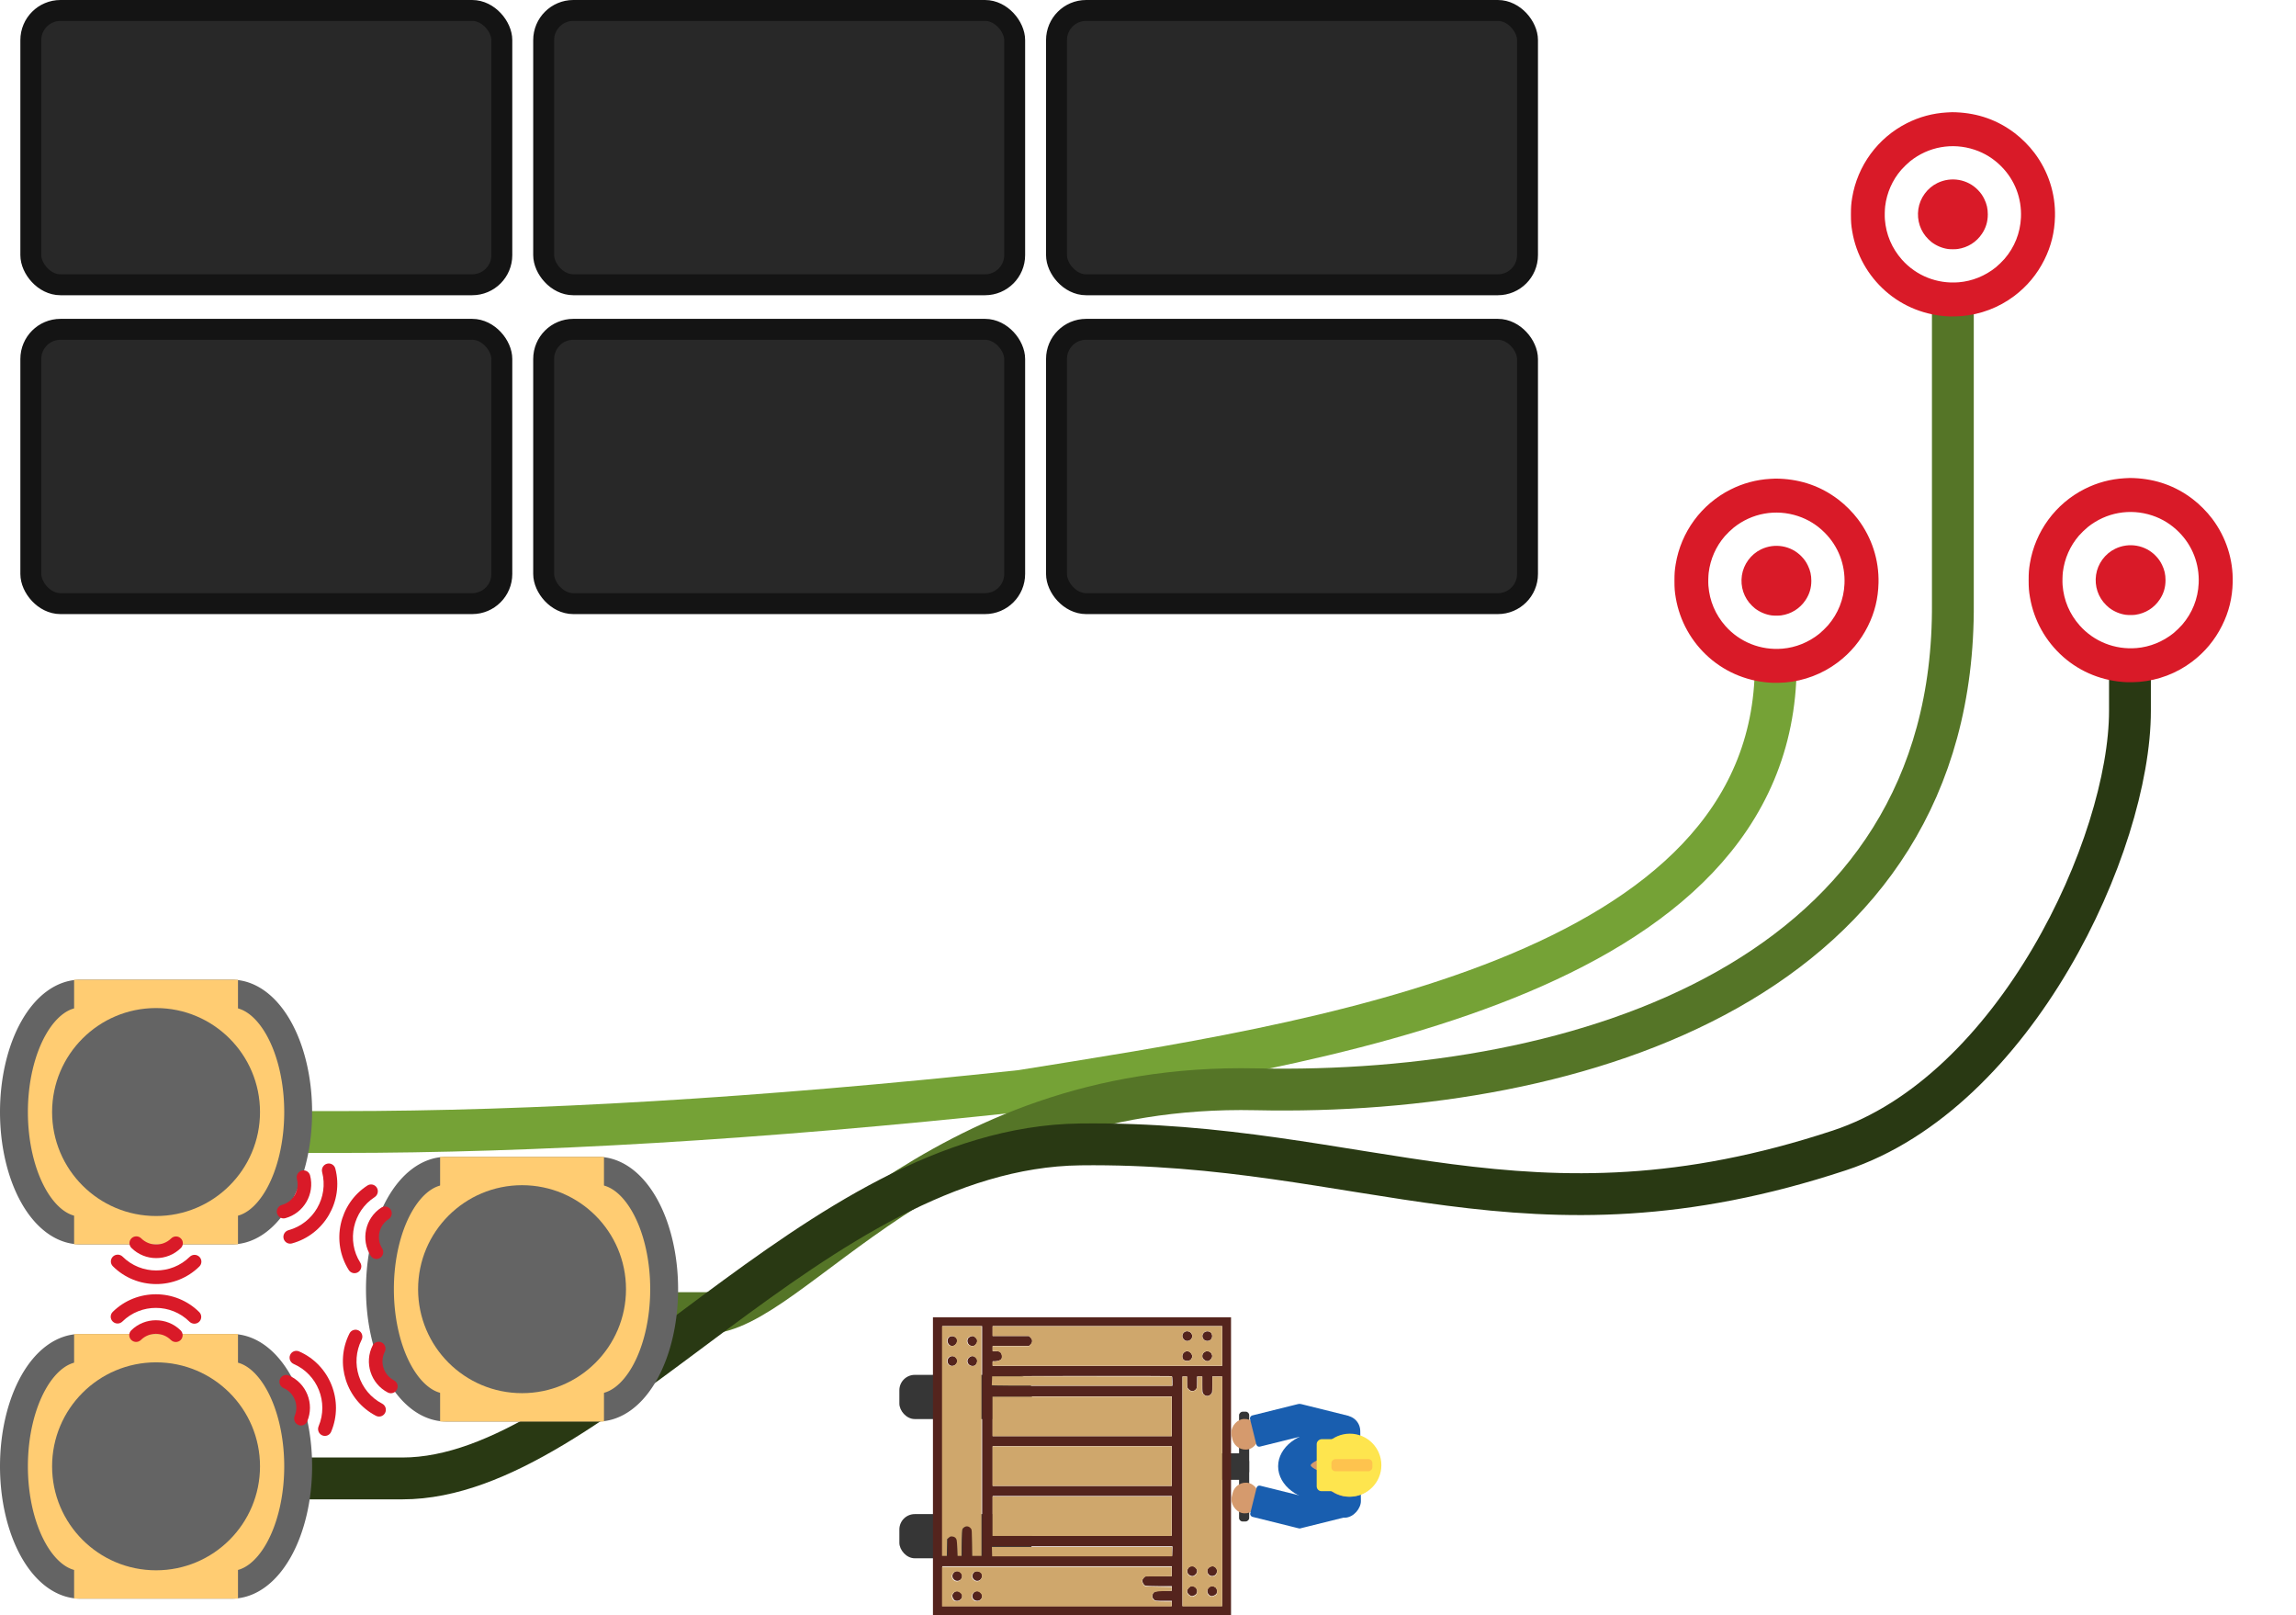 <?xml version="1.0" encoding="UTF-8" standalone="no"?>
<!-- Created with Inkscape (http://www.inkscape.org/) -->

<svg
   xmlns:dc="http://purl.org/dc/elements/1.1/"
   xmlns:cc="http://creativecommons.org/ns#"
   xmlns:rdf="http://www.w3.org/1999/02/22-rdf-syntax-ns#"
   xmlns:svg="http://www.w3.org/2000/svg"
   xmlns="http://www.w3.org/2000/svg"
   xmlns:sodipodi="http://sodipodi.sourceforge.net/DTD/sodipodi-0.dtd"
   xmlns:inkscape="http://www.inkscape.org/namespaces/inkscape"
   width="329.31mm"
   height="231.614mm"
   viewBox="0 0 1166.847 820.68"
   id="svg2"
   version="1.1"
   inkscape:version="0.91 r13725"
   sodipodi:docname="rtadmm_agv3.svg">
  <defs
     id="defs4" />
  <sodipodi:namedview
     id="base"
     pagecolor="#ffffff"
     bordercolor="#666666"
     borderopacity="1.0"
     inkscape:pageopacity="0.0"
     inkscape:pageshadow="2"
     inkscape:zoom="0.7"
     inkscape:cx="419.85475"
     inkscape:cy="302.43567"
     inkscape:document-units="px"
     inkscape:current-layer="layer1"
     showgrid="false"
     fit-margin-top="0"
     fit-margin-left="0"
     fit-margin-right="0"
     fit-margin-bottom="0"
     inkscape:window-width="1855"
     inkscape:window-height="1056"
     inkscape:window-x="65"
     inkscape:window-y="24"
     inkscape:window-maximized="1" />
  <g
     inkscape:label="Layer 1"
     inkscape:groupmode="layer"
     id="layer1"
     transform="translate(18.547,317.35)">
    <g
       id="g8196"
       transform="translate(0.245,2.511)">
      <path
         style="fill:none;fill-rule:evenodd;stroke:#75a236;stroke-width:21.26;stroke-linecap:butt;stroke-linejoin:miter;stroke-miterlimit:4;stroke-dasharray:none;stroke-opacity:1"
         d="m 102.635,255.279 51.117,0 c 98.644,0 212.452,-6.546 346.457,-20.899 146.242,-23.579 382.587,-56.419 383.452,-215.904"
         id="path8311"
         inkscape:connector-curvature="0"
         sodipodi:nodetypes="cscc" />
      <path
         style="fill:none;fill-rule:evenodd;stroke:#557527;stroke-width:21.26;stroke-linecap:butt;stroke-linejoin:miter;stroke-miterlimit:4;stroke-dasharray:none;stroke-opacity:1"
         d="m 288.635,347.279 51.117,0 c 44.17,0 114.58,-117.274 279.722,-113.706 165.142,3.568 355.553,-56.088 354.197,-246.975 l 0,-147.827"
         id="path8313"
         inkscape:connector-curvature="0"
         sodipodi:nodetypes="cszcc" />
      <path
         sodipodi:nodetypes="cssssc"
         inkscape:connector-curvature="0"
         id="path8886"
         d="m 134.635,431.279 51.117,0 c 98.644,0 209.676,-168.053 344.437,-169.706 144.939,-1.778 226.6,55.624 385.878,3.03 89.328,-29.496 147.604,-155.434 147.604,-223.381 l 0,-28.452"
         style="fill:none;fill-rule:evenodd;stroke:#293913;stroke-width:21.26;stroke-linecap:butt;stroke-linejoin:miter;stroke-miterlimit:4;stroke-dasharray:none;stroke-opacity:1" />
    </g>
    <g
       transform="matrix(0,0.655,-0.655,0,829.404,1.485)"
       id="g13796">
      <rect
         style="opacity:1;fill:#363636;fill-opacity:1;stroke:none;stroke-width:21.26;stroke-linecap:round;stroke-linejoin:round;stroke-miterlimit:4;stroke-dasharray:none;stroke-dashoffset:0;stroke-opacity:1"
         id="rect13790"
         width="20.53"
         height="34.286"
         x="-661.078"
         y="-359.63"
         ry="6.392"
         transform="scale(-1,-1)" />
      <rect
         transform="scale(-1,-1)"
         ry="2.738"
         y="-333.201"
         x="-693.406"
         height="7.857"
         width="85.186"
         id="rect13792"
         style="opacity:1;fill:#363636;fill-opacity:1;stroke:none;stroke-width:21.26;stroke-linecap:round;stroke-linejoin:round;stroke-miterlimit:4;stroke-dasharray:none;stroke-dashoffset:0;stroke-opacity:1" />
      <g
         transform="translate(-18.281,-90)"
         id="g13752">
        <rect
           style="opacity:1;fill:#363636;fill-opacity:1;stroke:none;stroke-width:21.26;stroke-linecap:round;stroke-linejoin:round;stroke-miterlimit:4;stroke-dasharray:none;stroke-dashoffset:0;stroke-opacity:1"
           id="rect8741-9"
           width="102.857"
           height="34.286"
           x="583.916"
           y="-632.237"
           ry="11.948"
           transform="matrix(0,1,-1,0,0,0)" />
        <rect
           transform="matrix(0,1,-1,0,0,0)"
           ry="11.948"
           y="-740.237"
           x="583.916"
           height="34.286"
           width="102.857"
           id="rect13750"
           style="opacity:1;fill:#363636;fill-opacity:1;stroke:none;stroke-width:21.26;stroke-linecap:round;stroke-linejoin:round;stroke-miterlimit:4;stroke-dasharray:none;stroke-dashoffset:0;stroke-opacity:1" />
      </g>
      <g
         id="g13756">
        <g
           id="g8128"
           transform="matrix(0.236,0,0,0.236,532.636,337.078)"
           style="fill:#54241d;fill-opacity:1">
          <g
             id="g8130"
             transform="matrix(0.1,0,0,-0.1,0,509)"
             style="fill:#54241d;fill-opacity:1">
            <path
               id="path8132"
               d="m 100,90 0,-4900 4900,0 4900,0 0,4900 0,4900 -4900,0 -4900,0 0,-4900 z m 1598,837.5 0,-3773.7 -77,0 -77,0 0,86.6 c 0,98.2 -38.5,190.6 -86.6,209.9 -65.5,25 -152.1,11.5 -196.4,-30.8 -36.6,-34.6 -44.3,-61.6 -44.3,-154 l 0,-111.7 -86.6,0 -86.6,0 0,594.9 0,596.9 -46.2,52 c -63.5,75.1 -171.4,75.1 -234.9,0 l -46.2,-52 0,-596.9 0,-594.9 -163.7,0 -163.7,0 0,3773.7 0,3773.7 654.6,0 654.6,0 0,-3773.7 z m 7893.9,3119.1 0,-654.6 -3773.6,0 -3773.7,0 0,77 0,77 184.8,0 c 177.1,0 186.8,1.9 240.7,55.8 71.2,73.2 75.1,157.9 7.7,223.3 -42.4,44.3 -59.7,48.1 -240.7,48.1 l -192.5,0 0,86.6 0,86.6 267.6,0 c 252.2,0 271.5,1.9 317.7,44.3 73.2,65.5 75.1,163.7 1.9,234.9 -44.3,46.2 -55.8,48.1 -317.7,48.1 l -269.5,0 0,163.7 0,163.7 3773.7,0 3773.7,0 0,-654.5 z m -7239.2,-3947 0,-2967 -157.9,5.8 -159.8,5.8 -5.8,2936.2 c -1.9,1615.4 0,2947.7 5.8,2961.2 5.8,15.4 57.8,23.1 163.7,23.1 l 154,0 0,-2965.1 z m 5593.1,0 0,-2955.4 -157.9,-5.8 -159.8,-5.8 0,2967 0,2967 159.8,-5.8 157.9,-5.8 0,-2955.4 z m -3937.4,0 0,-2945.8 -654.6,0 -654.6,0 0,2945.8 0,2945.8 654.6,0 654.6,0 0,-2945.8 z m 1636.6,0 0,-2945.8 -654.6,0 -654.6,0 0,2945.8 0,2945.8 654.6,0 654.6,0 0,-2945.8 z m 1636.5,0 0,-2945.8 -654.6,0 -654.6,0 0,2945.8 0,2945.8 654.6,0 654.6,0 0,-2945.8 z M 8610,2606.4 c 0,-431.3 0,-440.9 44.3,-479.4 23.1,-21.2 57.8,-44.3 77,-50.1 53.9,-19.3 165.6,36.6 186.8,92.4 11.5,28.9 19.2,236.8 19.2,464 l 0,412 77,0 77,0 0,-250.3 c 0,-284.9 19.2,-348.5 115.5,-381.2 67.4,-25 107.8,-15.4 169.4,40.4 40.4,36.6 42.4,53.9 42.4,315.8 l 0,275.3 86.6,0 86.6,0 0,-3773.6 0,-3773.7 -654.6,0 -654.6,0 0,3773.7 0,3773.7 163.7,0 163.7,0 0,-439 z m -673.8,-5962.8 0,-163.6 -439,0 c -431.3,0 -440.9,0 -479.4,-42.4 -21.2,-25 -46.2,-63.5 -52,-86.6 -17.3,-57.8 36.6,-155.9 96.3,-179.1 27,-11.5 234.9,-19.2 462.1,-19.2 l 412,0 0,-77 0,-77 -250.3,0 c -285,0 -348.5,-19.2 -381.2,-115.5 -25,-67.4 -15.4,-107.8 40.4,-167.5 36.6,-42.4 53.9,-44.3 315.8,-44.3 l 275.3,0 0,-86.6 0,-86.6 -3773.7,0 -3773.7,0 0,654.6 0,654.6 3773.7,0 3773.7,0 0,-163.8 z"
               inkscape:connector-curvature="0"
               style="fill:#54241d;fill-opacity:1" />
            <path
               id="path8134"
               d="m 644.9,4354.6 c -92.4,-36.6 -111.7,-182.9 -34.7,-259.9 98.2,-100.1 267.6,-27 267.6,115.5 0,121.3 -113.6,192.6 -232.9,144.4 z"
               inkscape:connector-curvature="0"
               style="fill:#54241d;fill-opacity:1" />
            <path
               id="path8136"
               d="m 1303.3,4350.8 c -150.2,-80.9 -94.3,-304.2 75.1,-304.2 50.1,0 77,13.5 115.5,59.7 65.5,77 63.5,142.5 -5.8,211.8 -59.6,57.7 -119.3,69.3 -184.8,32.7 z"
               inkscape:connector-curvature="0"
               style="fill:#54241d;fill-opacity:1" />
            <path
               id="path8138"
               d="m 648.7,3696.2 c -98.2,-52 -119.4,-188.7 -42.4,-261.8 129,-121.3 335,32.7 254.2,188.7 -44.3,84.6 -134.8,115.4 -211.8,73.1 z"
               inkscape:connector-curvature="0"
               style="fill:#54241d;fill-opacity:1" />
            <path
               id="path8140"
               d="m 1278.3,3671.1 c -148.3,-125.2 -5.8,-336.9 179.1,-267.6 84.7,32.7 104,198.3 30.8,265.7 -63.6,57.8 -142.5,57.8 -209.9,1.9 z"
               inkscape:connector-curvature="0"
               style="fill:#54241d;fill-opacity:1" />
            <path
               id="path8142"
               d="m 8325.1,4483.6 c -121.3,-129 32.7,-335 188.7,-254.1 154,78.9 100.1,298.4 -73.2,298.4 -52,0 -86.6,-13.5 -115.5,-44.3 z"
               inkscape:connector-curvature="0"
               style="fill:#54241d;fill-opacity:1" />
            <path
               id="path8144"
               d="m 8977.8,4477.9 c -90.5,-113.6 -17.3,-265.7 127.1,-265.7 77,0 159.8,75.1 159.8,144.4 0,53.9 -50,144.4 -86.6,159.8 -75.2,28.8 -159.9,11.5 -200.3,-38.5 z"
               inkscape:connector-curvature="0"
               style="fill:#54241d;fill-opacity:1" />
            <path
               id="path8146"
               d="m 8330.8,3825.2 c -78.9,-77 -63.5,-202.2 32.7,-252.2 104,-53.9 213.7,1.9 238.7,119.4 7.7,46.2 0,71.2 -40.4,119.4 -65.4,78.8 -161.7,84.6 -231,13.4 z"
               inkscape:connector-curvature="0"
               style="fill:#54241d;fill-opacity:1" />
            <path
               id="path8148"
               d="m 8985.5,3825.2 c -71.2,-69.3 -65.5,-165.6 11.5,-229.1 77,-65.5 142.5,-63.5 211.8,5.8 61.6,63.5 69.3,111.7 27,192.5 -48.2,94.3 -173.3,109.7 -250.3,30.8 z"
               inkscape:connector-curvature="0"
               style="fill:#54241d;fill-opacity:1" />
            <path
               id="path8150"
               d="m 8517.6,-3206.2 c -42.4,-17.3 -84.7,-121.3 -71.2,-179.1 15.4,-67.4 63.5,-111.7 136.7,-127.1 84.7,-17.3 181,67.4 181,157.9 -0.1,119.4 -127.1,196.4 -246.5,148.3 z"
               inkscape:connector-curvature="0"
               style="fill:#54241d;fill-opacity:1" />
            <path
               id="path8152"
               d="m 9153,-3231.2 c -86.6,-80.9 -65.5,-215.6 40.4,-265.7 109.7,-53.9 225.3,23.1 225.3,146.3 0,138.6 -165.6,213.7 -265.7,119.4 z"
               inkscape:connector-curvature="0"
               style="fill:#54241d;fill-opacity:1" />
            <path
               id="path8154"
               d="m 8498.3,-3885.8 c -88.6,-82.8 -71.2,-206 36.6,-267.6 98.2,-55.8 229.1,27 229.1,146.3 0,134.7 -167.5,211.8 -265.7,121.3 z"
               inkscape:connector-curvature="0"
               style="fill:#54241d;fill-opacity:1" />
            <path
               id="path8156"
               d="m 9149.1,-3895.5 c -65.5,-71.2 -63.5,-173.3 7.7,-233 28.9,-25 69.3,-46.2 90.5,-46.2 53.9,0 144.4,50 159.8,86.6 65.5,175.3 -134.8,323.6 -258,192.6 z"
               inkscape:connector-curvature="0"
               style="fill:#54241d;fill-opacity:1" />
            <path
               id="path8158"
               d="m 771.9,-3402.6 c -61.6,-63.5 -69.3,-111.7 -27,-192.5 73.2,-144.4 298.4,-82.8 298.4,82.8 0,50.1 -13.5,77 -59.7,115.5 -76.9,65.5 -142.3,63.5 -211.7,-5.8 z"
               inkscape:connector-curvature="0"
               style="fill:#54241d;fill-opacity:1" />
            <path
               id="path8160"
               d="m 1440,-3389.1 c -77,-67.4 -82.8,-150.2 -21.2,-223.3 125.1,-148.3 336.9,-5.8 267.6,179.1 -15.4,36.6 -105.9,86.6 -159.8,86.6 -21.1,0 -59.6,-19.3 -86.6,-42.4 z"
               inkscape:connector-curvature="0"
               style="fill:#54241d;fill-opacity:1" />
            <path
               id="path8162"
               d="m 818.1,-4020.6 c -107.8,-44.3 -130.9,-213.7 -38.5,-279.2 104,-73.2 263.8,0 263.8,123.2 0,109.8 -127.1,196.4 -225.3,156 z"
               inkscape:connector-curvature="0"
               style="fill:#54241d;fill-opacity:1" />
            <path
               id="path8164"
               d="m 1467,-4026.4 c -154,-79 -98.2,-302.3 75.1,-302.3 150.2,0 211.8,179.1 96.3,277.3 -65.5,55.8 -100.2,61.6 -171.4,25 z"
               inkscape:connector-curvature="0"
               style="fill:#54241d;fill-opacity:1" />
          </g>
        </g>
        <path
           style="opacity:1;fill:#cfa76c;fill-opacity:1;stroke:none;stroke-width:15.945;stroke-linecap:butt;stroke-linejoin:round;stroke-miterlimit:4;stroke-dasharray:none;stroke-dashoffset:0;stroke-opacity:1"
           d="m 580.993,375.318 0,-1.787 4.488,0 c 4.149,0 4.57,-0.082 5.566,-1.078 1.477,-1.477 1.781,-3.008 0.927,-4.661 -0.884,-1.709 -2.806,-2.297 -7.519,-2.3 l -3.462,-0.002 0,-1.787 0,-1.787 6.289,0 6.289,0 1.306,-1.306 c 1.756,-1.756 1.756,-3.674 0,-5.43 l -1.306,-1.306 -6.289,0 -6.289,0 0,-3.798 0,-3.798 89.131,0 89.131,0 0,15.414 0,15.414 -89.131,0 -89.131,0 0,-1.787 z m 153.847,-2.883 c 2.002,-1.856 1.485,-4.964 -1.043,-6.271 -1.834,-0.949 -2.475,-0.854 -4.112,0.609 -1.135,1.014 -1.437,1.636 -1.437,2.962 0,3.359 4.078,5.03 6.592,2.701 z m 15.662,-0.279 c 1.383,-1.644 1.481,-3.453 0.27,-4.993 -1.749,-2.224 -5.211,-1.904 -6.506,0.6 -0.965,1.866 -0.797,3.008 0.657,4.461 1.832,1.832 4.003,1.805 5.579,-0.069 z m -15.577,-15.359 c 0.757,-0.757 1.097,-1.593 1.097,-2.701 0,-4.479 -6.23,-5.267 -7.747,-0.98 -0.369,1.042 0.724,3.654 1.786,4.272 1.477,0.859 3.684,0.591 4.865,-0.591 z m 15.637,0 c 1.336,-1.336 1.408,-3.078 0.208,-5.046 -0.757,-1.242 -1.139,-1.452 -2.642,-1.452 -2.381,0 -3.089,0.334 -3.857,1.819 -0.933,1.804 -0.815,2.835 0.503,4.401 1.522,1.809 4.132,1.934 5.789,0.278 z"
           id="path8189"
           inkscape:connector-curvature="0" />
        <path
           style="opacity:1;fill:#cfa76c;fill-opacity:1;stroke:none;stroke-width:15.945;stroke-linecap:butt;stroke-linejoin:round;stroke-miterlimit:4;stroke-dasharray:none;stroke-dashoffset:0;stroke-opacity:1"
           d="m 728.639,474.598 0,-89.088 3.604,0 3.604,0 0.108,10.292 0.108,10.292 1.169,1.071 c 0.643,0.589 1.531,1.162 1.973,1.273 1.115,0.28 3.687,-1.034 4.219,-2.155 0.297,-0.626 0.465,-3.643 0.603,-10.82 l 0.191,-9.953 1.482,0 1.482,0 0.173,5.765 c 0.201,6.683 0.559,8.082 2.284,8.9 1.607,0.763 3.026,0.635 4.244,-0.382 1.349,-1.126 1.563,-2.361 1.588,-9.15 l 0.019,-5.134 1.895,0 1.895,0 0,89.088 0,89.088 -15.322,0 -15.322,0 0,-89.088 z m 9.016,81.005 c 2.766,-1.312 2.995,-5.175 0.401,-6.757 -2.715,-1.655 -5.942,0.173 -5.942,3.366 0,1.423 0.622,2.438 2.011,3.286 1.207,0.736 2.142,0.763 3.53,0.105 z m 15.398,0.071 c 1.638,-0.693 2.283,-1.641 2.259,-3.318 -0.036,-2.504 -1.663,-4.15 -4.101,-4.15 -0.885,0 -1.397,0.244 -2.202,1.049 -1.97,1.97 -1.714,4.834 0.555,6.218 1.212,0.739 2.097,0.79 3.489,0.201 z M 738.489,539.464 c 1.308,-1.253 1.712,-2.832 1.099,-4.298 -0.935,-2.237 -4.197,-3.211 -6.002,-1.791 -1.643,1.292 -1.886,4.558 -0.44,5.916 1.654,1.554 3.828,1.624 5.343,0.173 z m 15.14,0.437 c 3.163,-2.128 1.676,-7.176 -2.115,-7.176 -1.144,0 -1.61,0.191 -2.534,1.038 -3.521,3.227 0.698,8.797 4.649,6.138 z"
           id="path8191"
           inkscape:connector-curvature="0" />
        <path
           style="opacity:1;fill:#cfa76c;fill-opacity:1;stroke:none;stroke-width:15.945;stroke-linecap:butt;stroke-linejoin:round;stroke-miterlimit:4;stroke-dasharray:none;stroke-dashoffset:0;stroke-opacity:1"
           d="m 541.934,435.425 0,-89.088 15.322,0 15.322,0 0,89.088 0,89.088 -1.554,0 -1.554,0 -0.223,-2.132 c -0.245,-2.337 -1.069,-4.299 -2.019,-4.807 -0.912,-0.488 -2.782,-0.395 -4.039,0.202 -1.421,0.674 -1.983,2 -1.983,4.674 l 0,2.064 -1.895,0 -1.895,0 0,-14.157 0,-14.157 -0.869,-0.81 c -2.085,-1.944 -3.898,-2.063 -5.765,-0.377 l -1.265,1.142 0,14.179 0,14.179 -3.791,0 -3.791,0 0,-89.088 z m 9.733,-58.768 c 1.436,-0.876 2.13,-2.586 1.671,-4.119 -0.732,-2.442 -2.987,-3.628 -5.168,-2.717 -1.322,0.552 -2.084,1.585 -2.342,3.172 -0.526,3.242 2.952,5.424 5.839,3.664 z m 15.948,0.004 c 2.408,-1.894 1.6,-6.097 -1.342,-6.978 -1.036,-0.31 -1.395,-0.277 -2.427,0.229 -1.408,0.69 -2.641,2.369 -2.641,3.595 0,1.06 1.18,2.86 2.221,3.387 1.212,0.613 3.259,0.499 4.19,-0.233 z m -15.856,-15.566 c 2.656,-1.787 2.151,-5.878 -0.848,-6.868 -4.375,-1.444 -7.14,4.295 -3.313,6.875 1.354,0.912 2.798,0.91 4.16,-0.006 z m 15.569,0.063 c 1.689,-1.329 2.218,-3.396 1.273,-4.978 -1.836,-3.076 -5.912,-2.813 -7.051,0.456 -0.572,1.64 -0.276,2.788 1.063,4.127 0.882,0.882 1.288,1.055 2.466,1.055 0.952,0 1.683,-0.214 2.249,-0.66 z"
           id="path8193"
           inkscape:connector-curvature="0" />
        <path
           style="opacity:1;fill:#cfa76c;fill-opacity:1;stroke:none;stroke-width:15.945;stroke-linecap:butt;stroke-linejoin:round;stroke-miterlimit:4;stroke-dasharray:none;stroke-dashoffset:0;stroke-opacity:1"
           d="m 584.029,524.908 -3.239,-0.102 0.08,-69.727 0.08,-69.727 3.554,-0.089 3.554,-0.089 0,69.985 c 0,55.813 -0.08,69.972 -0.395,69.919 -0.217,-0.037 -1.852,-0.113 -3.634,-0.169 z"
           id="path8195"
           inkscape:connector-curvature="0" />
        <path
           style="opacity:1;fill:#cfa76c;fill-opacity:1;stroke:none;stroke-width:15.945;stroke-linecap:butt;stroke-linejoin:round;stroke-miterlimit:4;stroke-dasharray:none;stroke-dashoffset:0;stroke-opacity:1"
           d="m 596.587,455.011 0,-69.501 15.322,0 15.322,0 0,69.501 0,69.501 -15.322,0 -15.322,0 0,-69.501 z"
           id="path8197"
           inkscape:connector-curvature="0" />
        <path
           style="opacity:1;fill:#cfa76c;fill-opacity:1;stroke:none;stroke-width:15.945;stroke-linecap:butt;stroke-linejoin:round;stroke-miterlimit:4;stroke-dasharray:none;stroke-dashoffset:0;stroke-opacity:1"
           d="m 635.128,455.011 0,-69.501 15.322,0 15.322,0 0,69.501 0,69.501 -15.322,0 -15.322,0 0,-69.501 z"
           id="path8199"
           inkscape:connector-curvature="0" />
        <path
           style="opacity:1;fill:#cfa76c;fill-opacity:1;stroke:none;stroke-width:15.945;stroke-linecap:butt;stroke-linejoin:round;stroke-miterlimit:4;stroke-dasharray:none;stroke-dashoffset:0;stroke-opacity:1"
           d="m 673.986,455.011 0,-69.501 15.322,0 15.322,0 0,69.501 0,69.501 -15.322,0 -15.322,0 0,-69.501 z"
           id="path8201"
           inkscape:connector-curvature="0" />
        <path
           style="opacity:1;fill:#cfa76c;fill-opacity:1;stroke:none;stroke-width:15.945;stroke-linecap:butt;stroke-linejoin:round;stroke-miterlimit:4;stroke-dasharray:none;stroke-dashoffset:0;stroke-opacity:1"
           d="m 713.159,455.09 6.1e-4,-69.896 3.633,0 3.633,0 0,69.798 0,69.798 -3.634,0.098 -3.634,0.098 6.3e-4,-69.896 z"
           id="path8203"
           inkscape:connector-curvature="0" />
        <path
           style="opacity:1;fill:#cfa76c;fill-opacity:1;stroke:none;stroke-width:15.945;stroke-linecap:butt;stroke-linejoin:round;stroke-miterlimit:4;stroke-dasharray:none;stroke-dashoffset:0;stroke-opacity:1"
           d="m 541.934,548.364 0,-15.322 89.088,0 89.088,0 0,3.589 0,3.589 -10.127,0.154 c -9.513,0.145 -10.179,0.192 -10.978,0.788 -2.154,1.605 -2.44,3.928 -0.722,5.851 0.855,0.957 0.998,0.998 4.327,1.23 1.893,0.132 6.605,0.249 10.472,0.26 l 7.029,0.02 0,1.531 0,1.531 -5.607,0.217 c -3.084,0.12 -6.114,0.353 -6.734,0.519 -1.647,0.441 -2.571,1.58 -2.739,3.379 -0.128,1.369 -0.038,1.63 0.957,2.775 l 1.098,1.264 6.512,0.111 6.512,0.111 0,1.863 0,1.863 -89.088,0 -89.088,0 0,-15.322 z m 13.042,11.101 c 1.643,-0.695 2.28,-1.638 2.28,-3.373 0,-1.249 -0.164,-1.697 -0.906,-2.471 -2.321,-2.422 -5.378,-1.95 -6.497,1.004 -0.462,1.218 -0.423,1.992 0.159,3.22 0.843,1.776 2.962,2.468 4.963,1.621 z m 16.727,-0.76 c 1.832,-1.832 1.369,-4.779 -0.969,-6.154 -3.469,-2.042 -7.177,2.25 -4.92,5.695 1.203,1.836 4.273,2.075 5.889,0.459 z m -16.471,-14.778 c 1.889,-0.977 2.799,-3.86 1.708,-5.417 -0.691,-0.987 -2.465,-1.992 -3.513,-1.991 -2.209,0.002 -4.19,2.363 -3.787,4.512 0.521,2.778 3.168,4.148 5.592,2.895 z m 15.295,0.034 c 1.378,-0.576 2.363,-2.167 2.365,-3.819 10e-4,-1.542 -0.57,-2.426 -2.01,-3.109 -1.764,-0.837 -3.147,-0.673 -4.416,0.524 -2.062,1.945 -1.765,4.469 0.725,6.147 1.233,0.831 1.848,0.878 3.336,0.257 z"
           id="path8205"
           inkscape:connector-curvature="0" />
      </g>
      <g
         transform="translate(-7.3107612e-6,1.7056997e-5)"
         id="g13184-2">
        <rect
           style="opacity:1;fill:#d59a6d;fill-opacity:1;stroke:none;stroke-width:21.26;stroke-linecap:round;stroke-linejoin:round;stroke-miterlimit:4;stroke-dasharray:42.52, 42.52;stroke-dashoffset:0;stroke-opacity:1"
           id="rect18146-2"
           width="23.874"
           height="21.02"
           x="516.425"
           y="459.427"
           ry="10.51"
           transform="matrix(0.97,-0.241,0.241,0.97,0,0)" />
        <rect
           style="opacity:1;fill:#195eaf;fill-opacity:1;stroke:none;stroke-width:21.26;stroke-linecap:round;stroke-linejoin:round;stroke-miterlimit:4;stroke-dasharray:42.52, 42.52;stroke-dashoffset:0;stroke-opacity:1"
           id="rect18148-8"
           width="24.912"
           height="41.41"
           x="515.508"
           y="421.968"
           ry="2.255"
           transform="matrix(0.97,-0.241,0.241,0.97,0,0)" />
        <rect
           transform="matrix(-0.97,-0.241,-0.241,0.97,0,0)"
           ry="2.255"
           y="92.182"
           x="-678.534"
           height="41.41"
           width="24.912"
           id="rect18158-9"
           style="opacity:1;fill:#195eaf;fill-opacity:1;stroke:none;stroke-width:21.26;stroke-linecap:round;stroke-linejoin:round;stroke-miterlimit:4;stroke-dasharray:42.52, 42.52;stroke-dashoffset:0;stroke-opacity:1" />
        <rect
           transform="matrix(-0.97,-0.241,-0.241,0.97,0,0)"
           ry="10.51"
           y="145.397"
           x="-746.752"
           height="21.02"
           width="23.874"
           id="rect18167-7"
           style="opacity:1;fill:#d59a6d;fill-opacity:1;stroke:none;stroke-width:21.26;stroke-linecap:round;stroke-linejoin:round;stroke-miterlimit:4;stroke-dasharray:42.52, 42.52;stroke-dashoffset:0;stroke-opacity:1" />
        <rect
           transform="matrix(-0.97,-0.241,-0.241,0.97,0,0)"
           ry="2.255"
           y="107.938"
           x="-747.669"
           height="41.41"
           width="24.912"
           id="rect18169-3"
           style="opacity:1;fill:#195eaf;fill-opacity:1;stroke:none;stroke-width:21.26;stroke-linecap:round;stroke-linejoin:round;stroke-miterlimit:4;stroke-dasharray:42.52, 42.52;stroke-dashoffset:0;stroke-opacity:1" />
        <rect
           style="opacity:1;fill:#195eaf;fill-opacity:1;stroke:none;stroke-width:21.26;stroke-linecap:round;stroke-linejoin:round;stroke-miterlimit:4;stroke-dasharray:42.52, 42.52;stroke-dashoffset:0;stroke-opacity:1"
           id="rect18171-6"
           width="24.912"
           height="41.41"
           x="584.644"
           y="406.212"
           ry="2.255"
           transform="matrix(0.97,-0.241,0.241,0.97,0,0)" />
        <rect
           style="opacity:1;fill:#195eaf;fill-opacity:1;stroke:none;stroke-width:21.26;stroke-linecap:round;stroke-linejoin:round;stroke-miterlimit:4;stroke-dasharray:42.52, 42.52;stroke-dashoffset:0;stroke-opacity:1"
           id="rect18179-1"
           width="24.923"
           height="79.242"
           x="-269.865"
           y="-681.448"
           ry="12.48"
           transform="matrix(-0.035,-0.999,-1,0.009,0,0)" />
        <ellipse
           style="opacity:1;fill:#195eaf;fill-opacity:1;stroke:none;stroke-width:3.543;stroke-linecap:round;stroke-linejoin:round;stroke-miterlimit:4;stroke-dasharray:none;stroke-dashoffset:0;stroke-opacity:1"
           id="path18181-2"
           cx="650.608"
           cy="267.433"
           rx="27.02"
           ry="35.463" />
        <circle
           style="opacity:1;fill:#d59a6d;fill-opacity:1;stroke:none;stroke-width:3.543;stroke-linecap:round;stroke-linejoin:round;stroke-miterlimit:4;stroke-dasharray:none;stroke-dashoffset:0;stroke-opacity:1"
           id="path18183-9"
           cx="650.066"
           cy="247.878"
           r="24.134" />
        <path
           sodipodi:type="star"
           style="opacity:1;fill:#d59a6d;fill-opacity:1;stroke:none;stroke-width:3.543;stroke-linecap:round;stroke-linejoin:round;stroke-miterlimit:4;stroke-dasharray:none;stroke-dashoffset:0;stroke-opacity:1"
           id="path18185-3"
           sodipodi:sides="3"
           sodipodi:cx="466.34418"
           sodipodi:cy="249.63464"
           sodipodi:r1="8.0357141"
           sodipodi:r2="4.0178571"
           sodipodi:arg1="1.5707963"
           sodipodi:arg2="2.6179939"
           inkscape:flatsided="true"
           inkscape:rounded="0.19"
           inkscape:randomized="0"
           d="m 466.344,257.67 c -2.644,0 -8.281,-9.763 -6.959,-12.054 1.322,-2.29 12.596,-2.29 13.918,0 1.322,2.29 -4.315,12.054 -6.959,12.054 z"
           inkscape:transform-center-y="1.2795334"
           transform="matrix(0.746,0,0,0.926,301.912,39.012)" />
        <g
           id="g18203-1"
           transform="matrix(2.082,0,0,2.082,-281.348,-282.126)">
          <circle
             r="11.743"
             cy="254.259"
             cx="447.207"
             id="path18195-9"
             style="opacity:1;fill:#fee54e;fill-opacity:1;stroke:none;stroke-width:1.772;stroke-linecap:round;stroke-linejoin:round;stroke-miterlimit:4;stroke-dasharray:none;stroke-dashoffset:0;stroke-opacity:1" />
          <rect
             ry="1.805"
             y="257.956"
             x="437.52"
             height="8.661"
             width="19.375"
             id="rect18199-4"
             style="opacity:1;fill:#fee54e;fill-opacity:1;stroke:none;stroke-width:3.543;stroke-linecap:round;stroke-linejoin:round;stroke-miterlimit:4;stroke-dasharray:none;stroke-dashoffset:0;stroke-opacity:1" />
          <rect
             ry="1.515"
             y="245.858"
             x="444.934"
             height="15.279"
             width="4.546"
             id="rect18201-7"
             style="opacity:1;fill:#fec34e;fill-opacity:1;stroke:none;stroke-width:3.543;stroke-linecap:round;stroke-linejoin:round;stroke-miterlimit:4;stroke-dasharray:none;stroke-dashoffset:0;stroke-opacity:1" />
        </g>
      </g>
    </g>
    <g
       id="g8259"
       transform="matrix(0,1,-1,0,781.496,484.054)">
      <path
         inkscape:connector-curvature="0"
         id="rect8068"
         d="m 3.729,682.216 a 60.145,33.704 0 0 0 -60.145,-33.704 60.145,33.704 0 0 0 -60.145,33.704 l 0,77.037 a 60.145,33.704 0 0 0 60.145,33.704 60.145,33.704 0 0 0 60.145,-33.704 l 0,-77.037 z"
         style="opacity:1;fill:#ffcc72;fill-opacity:1;stroke:#646464;stroke-width:14.173;stroke-linecap:round;stroke-linejoin:round;stroke-miterlimit:4;stroke-dasharray:none;stroke-dashoffset:0;stroke-opacity:1" />
      <path
         inkscape:connector-curvature="0"
         id="path8101"
         d="m 2.843,762.374 c 0,-83.278 0,-83.278 0,-83.278"
         style="fill:none;fill-rule:evenodd;stroke:#ffcc72;stroke-width:15.945;stroke-linecap:butt;stroke-linejoin:miter;stroke-miterlimit:4;stroke-dasharray:none;stroke-opacity:1" />
      <path
         style="fill:none;fill-rule:evenodd;stroke:#ffcc72;stroke-width:15.945;stroke-linecap:butt;stroke-linejoin:miter;stroke-miterlimit:4;stroke-dasharray:none;stroke-opacity:1"
         d="m -115.676,762.374 c 0,-83.278 0,-83.278 0,-83.278"
         id="path8103"
         inkscape:connector-curvature="0" />
      <circle
         transform="matrix(0,-1,1,0,0,0)"
         r="52.831"
         cy="-56.416"
         cx="-720.735"
         id="path8079"
         style="opacity:1;fill:#646464;fill-opacity:1;stroke:none;stroke-width:7.087;stroke-linecap:round;stroke-linejoin:round;stroke-miterlimit:4;stroke-dasharray:none;stroke-dashoffset:0;stroke-opacity:1" />
    </g>
    <g
       transform="matrix(0,1,-1,0,781.496,304.054)"
       id="g8147">
      <path
         style="opacity:1;fill:#ffcc72;fill-opacity:1;stroke:#646464;stroke-width:14.173;stroke-linecap:round;stroke-linejoin:round;stroke-miterlimit:4;stroke-dasharray:none;stroke-dashoffset:0;stroke-opacity:1"
         d="m 3.729,682.216 a 60.145,33.704 0 0 0 -60.145,-33.704 60.145,33.704 0 0 0 -60.145,33.704 l 0,77.037 a 60.145,33.704 0 0 0 60.145,33.704 60.145,33.704 0 0 0 60.145,-33.704 l 0,-77.037 z"
         id="path8149"
         inkscape:connector-curvature="0" />
      <path
         style="fill:none;fill-rule:evenodd;stroke:#ffcc72;stroke-width:15.945;stroke-linecap:butt;stroke-linejoin:miter;stroke-miterlimit:4;stroke-dasharray:none;stroke-opacity:1"
         d="m 2.843,762.374 c 0,-83.278 0,-83.278 0,-83.278"
         id="path8151"
         inkscape:connector-curvature="0" />
      <path
         inkscape:connector-curvature="0"
         id="path8153"
         d="m -115.676,762.374 c 0,-83.278 0,-83.278 0,-83.278"
         style="fill:none;fill-rule:evenodd;stroke:#ffcc72;stroke-width:15.945;stroke-linecap:butt;stroke-linejoin:miter;stroke-miterlimit:4;stroke-dasharray:none;stroke-opacity:1" />
      <circle
         style="opacity:1;fill:#646464;fill-opacity:1;stroke:none;stroke-width:7.087;stroke-linecap:round;stroke-linejoin:round;stroke-miterlimit:4;stroke-dasharray:none;stroke-dashoffset:0;stroke-opacity:1"
         id="circle8155"
         cx="-720.735"
         cy="-56.416"
         r="52.831"
         transform="matrix(0,-1,1,0,0,0)" />
    </g>
    <g
       id="g8157"
       transform="matrix(0,1,-1,0,967.496,394.054)">
      <path
         inkscape:connector-curvature="0"
         id="path8159"
         d="m 3.729,682.216 a 60.145,33.704 0 0 0 -60.145,-33.704 60.145,33.704 0 0 0 -60.145,33.704 l 0,77.037 a 60.145,33.704 0 0 0 60.145,33.704 60.145,33.704 0 0 0 60.145,-33.704 l 0,-77.037 z"
         style="opacity:1;fill:#ffcc72;fill-opacity:1;stroke:#646464;stroke-width:14.173;stroke-linecap:round;stroke-linejoin:round;stroke-miterlimit:4;stroke-dasharray:none;stroke-dashoffset:0;stroke-opacity:1" />
      <path
         inkscape:connector-curvature="0"
         id="path8161"
         d="m 2.843,762.374 c 0,-83.278 0,-83.278 0,-83.278"
         style="fill:none;fill-rule:evenodd;stroke:#ffcc72;stroke-width:15.945;stroke-linecap:butt;stroke-linejoin:miter;stroke-miterlimit:4;stroke-dasharray:none;stroke-opacity:1" />
      <path
         style="fill:none;fill-rule:evenodd;stroke:#ffcc72;stroke-width:15.945;stroke-linecap:butt;stroke-linejoin:miter;stroke-miterlimit:4;stroke-dasharray:none;stroke-opacity:1"
         d="m -115.676,762.374 c 0,-83.278 0,-83.278 0,-83.278"
         id="path8163"
         inkscape:connector-curvature="0" />
      <circle
         transform="matrix(0,-1,1,0,0,0)"
         r="52.831"
         cy="-56.416"
         cx="-720.735"
         id="circle8165"
         style="opacity:1;fill:#646464;fill-opacity:1;stroke:none;stroke-width:7.087;stroke-linecap:round;stroke-linejoin:round;stroke-miterlimit:4;stroke-dasharray:none;stroke-dashoffset:0;stroke-opacity:1" />
    </g>
    <g
       id="g8442"
       transform="translate(-434.286,-1417.143)">
      <rect
         ry="12.042"
         y="580.418"
         x="61.167"
         height="242.913"
         width="242.913"
         id="rect8426"
         style="opacity:1;fill:#d91a28;fill-opacity:1;stroke:none;stroke-width:7.087;stroke-linecap:round;stroke-linejoin:round;stroke-miterlimit:4;stroke-dasharray:none;stroke-dashoffset:0;stroke-opacity:1" />
      <rect
         y="686.384"
         x="61.167"
         height="30.98"
         width="242.913"
         id="rect8428"
         style="opacity:1;fill:#fee54e;fill-opacity:1;stroke:none;stroke-width:7.087;stroke-linecap:round;stroke-linejoin:round;stroke-miterlimit:4;stroke-dasharray:none;stroke-dashoffset:0;stroke-opacity:1" />
      <rect
         transform="matrix(0,1,-1,0,0,0)"
         style="opacity:1;fill:#fee54e;fill-opacity:1;stroke:none;stroke-width:7.087;stroke-linecap:round;stroke-linejoin:round;stroke-miterlimit:4;stroke-dasharray:none;stroke-dashoffset:0;stroke-opacity:1"
         id="rect8430"
         width="242.913"
         height="30.98"
         x="580.418"
         y="-198.114" />
      <rect
         y="26.157"
         x="731.889"
         height="30.98"
         width="88.627"
         id="rect8432"
         style="opacity:1;fill:#fee54e;fill-opacity:1;stroke:none;stroke-width:7.087;stroke-linecap:round;stroke-linejoin:round;stroke-miterlimit:4;stroke-dasharray:none;stroke-dashoffset:0;stroke-opacity:1"
         transform="matrix(0.312,0.95,-0.95,0.312,0,0)" />
      <rect
         transform="matrix(0.95,0.312,0.312,-0.95,0,0)"
         style="opacity:1;fill:#fee54e;fill-opacity:1;stroke:none;stroke-width:7.087;stroke-linecap:round;stroke-linejoin:round;stroke-miterlimit:4;stroke-dasharray:none;stroke-dashoffset:0;stroke-opacity:1"
         id="rect8434"
         width="88.627"
         height="30.98"
         x="393.539"
         y="-637.514" />
      <ellipse
         transform="matrix(0.597,-0.802,0.748,0.664,0,0)"
         ry="23.116"
         rx="40.822"
         cy="563.382"
         cx="-340.65"
         id="path8436"
         style="opacity:1;fill:none;fill-opacity:1;stroke:#fee54e;stroke-width:21.3;stroke-linecap:round;stroke-linejoin:round;stroke-miterlimit:4;stroke-dasharray:none;stroke-dashoffset:0;stroke-opacity:1" />
      <ellipse
         style="opacity:1;fill:none;fill-opacity:1;stroke:#fee54e;stroke-width:21.3;stroke-linecap:round;stroke-linejoin:round;stroke-miterlimit:4;stroke-dasharray:none;stroke-dashoffset:0;stroke-opacity:1"
         id="ellipse8440"
         cx="-583.958"
         cy="269.186"
         rx="40.822"
         ry="23.116"
         transform="matrix(-0.597,-0.802,-0.748,0.664,0,0)" />
    </g>
    <path
       style="fill:#d91a28;fill-opacity:1"
       d="m 1062.6,29.265 c -12.179,-0.446 -23.642,-4.971 -32.589,-12.865 -8.984,-7.927 -14.912,-18.547 -16.913,-30.299 -0.537,-3.152 -0.669,-4.869 -0.669,-8.673 0,-3.712 0.124,-5.388 0.624,-8.431 2.682,-16.336 13.037,-30.449 27.817,-37.912 6.389,-3.226 13.123,-5.037 20.289,-5.457 2.68,-0.157 2.879,-0.161 4.734,-0.082 11.242,0.476 21.044,3.959 29.802,10.589 3.55,2.687 7.29,6.441 9.99,10.026 7.081,9.402 10.726,20.685 10.449,32.349 -0.188,7.915 -1.933,15.02 -5.393,21.957 -3.672,7.362 -8.799,13.52 -15.362,18.454 -7.766,5.838 -17.1,9.383 -26.781,10.172 -1.615,0.131 -4.703,0.221 -5.996,0.173 z m 4.644,-17.351 c 6.832,-0.575 13.339,-3.201 18.819,-7.596 1.153,-0.925 3.36,-3.065 4.394,-4.262 5.119,-5.924 8.028,-13.219 8.38,-21.017 0.444,-9.836 -3.145,-19.146 -10.042,-26.051 -3.92,-3.925 -8.426,-6.725 -13.563,-8.428 -11.267,-3.736 -23.429,-1.56 -32.695,5.848 -1.272,1.017 -3.44,3.11 -4.543,4.385 -4.493,5.194 -7.346,11.664 -8.171,18.53 -0.207,1.725 -0.274,4.907 -0.14,6.642 0.598,7.703 3.555,14.677 8.671,20.454 7.236,8.17 17.911,12.417 28.89,11.493 z m -5.455,-16.904 c -2.986,-0.408 -5.953,-1.657 -8.431,-3.548 -0.297,-0.227 -0.981,-0.84 -1.519,-1.363 -4.095,-3.977 -5.987,-9.624 -5.149,-15.369 0.827,-5.67 4.566,-10.766 9.734,-13.266 6.958,-3.366 15.253,-1.923 20.563,3.577 1.458,1.51 2.347,2.78 3.244,4.632 1.233,2.544 1.752,4.834 1.755,7.743 0.01,3.647 -0.956,6.842 -2.957,9.84 -2.847,4.267 -7.248,7.024 -12.37,7.752 -1.156,0.164 -3.675,0.165 -4.869,0.002 z"
       id="path8248"
       inkscape:connector-curvature="0" />
    <path
       inkscape:connector-curvature="0"
       id="path8496"
       d="m 882.6,29.572 c -12.179,-0.446 -23.642,-4.971 -32.589,-12.865 -8.984,-7.927 -14.912,-18.547 -16.913,-30.299 -0.537,-3.152 -0.669,-4.869 -0.669,-8.673 0,-3.712 0.124,-5.388 0.624,-8.431 2.682,-16.336 13.037,-30.449 27.817,-37.912 6.389,-3.226 13.123,-5.037 20.289,-5.457 2.68,-0.157 2.879,-0.161 4.734,-0.082 11.242,0.476 21.044,3.959 29.802,10.589 3.55,2.687 7.29,6.441 9.99,10.026 7.081,9.402 10.726,20.685 10.449,32.349 -0.188,7.915 -1.933,15.02 -5.393,21.957 -3.672,7.362 -8.799,13.52 -15.362,18.454 -7.766,5.838 -17.1,9.383 -26.781,10.172 -1.615,0.131 -4.703,0.221 -5.996,0.173 z m 4.644,-17.351 c 6.832,-0.575 13.339,-3.201 18.819,-7.596 1.153,-0.925 3.36,-3.065 4.394,-4.262 5.119,-5.924 8.028,-13.219 8.38,-21.017 0.444,-9.836 -3.145,-19.146 -10.042,-26.051 -3.92,-3.925 -8.426,-6.725 -13.563,-8.428 -11.267,-3.736 -23.429,-1.56 -32.695,5.848 -1.272,1.017 -3.44,3.11 -4.543,4.385 -4.493,5.194 -7.346,11.664 -8.171,18.53 -0.207,1.725 -0.274,4.907 -0.14,6.642 0.598,7.703 3.555,14.677 8.671,20.454 7.236,8.17 17.911,12.417 28.89,11.493 z m -5.455,-16.904 c -2.986,-0.408 -5.953,-1.657 -8.431,-3.548 -0.297,-0.227 -0.981,-0.84 -1.519,-1.363 -4.095,-3.977 -5.987,-9.624 -5.149,-15.369 0.827,-5.67 4.566,-10.766 9.734,-13.266 6.958,-3.366 15.253,-1.923 20.563,3.577 1.458,1.51 2.347,2.78 3.244,4.632 1.233,2.544 1.752,4.834 1.755,7.743 0.01,3.647 -0.956,6.842 -2.957,9.84 -2.847,4.267 -7.248,7.024 -12.37,7.752 -1.156,0.164 -3.675,0.165 -4.869,0.002 z"
       style="fill:#d91a28;fill-opacity:1" />
    <path
       style="fill:#d91a28;fill-opacity:1"
       d="m 972.283,-156.581 c -12.179,-0.446 -23.642,-4.971 -32.589,-12.865 -8.984,-7.927 -14.912,-18.547 -16.913,-30.299 -0.537,-3.152 -0.669,-4.869 -0.669,-8.673 0,-3.712 0.124,-5.388 0.624,-8.431 2.682,-16.336 13.037,-30.449 27.817,-37.912 6.389,-3.226 13.123,-5.037 20.289,-5.457 2.68,-0.157 2.879,-0.161 4.734,-0.082 11.242,0.476 21.044,3.959 29.802,10.589 3.55,2.687 7.29,6.441 9.99,10.026 7.081,9.402 10.726,20.685 10.449,32.349 -0.188,7.915 -1.933,15.02 -5.393,21.957 -3.672,7.362 -8.799,13.52 -15.362,18.454 -7.766,5.838 -17.1,9.383 -26.781,10.172 -1.615,0.131 -4.703,0.221 -5.996,0.173 z m 4.644,-17.351 c 6.832,-0.575 13.339,-3.201 18.819,-7.596 1.153,-0.925 3.36,-3.065 4.394,-4.262 5.119,-5.924 8.028,-13.219 8.38,-21.017 0.444,-9.836 -3.145,-19.146 -10.042,-26.051 -3.92,-3.925 -8.426,-6.725 -13.563,-8.428 -11.267,-3.736 -23.429,-1.56 -32.695,5.848 -1.272,1.017 -3.44,3.11 -4.543,4.385 -4.493,5.194 -7.346,11.664 -8.171,18.53 -0.207,1.725 -0.274,4.907 -0.14,6.642 0.598,7.703 3.555,14.677 8.671,20.454 7.236,8.17 17.911,12.417 28.89,11.493 z m -5.455,-16.904 c -2.986,-0.408 -5.953,-1.657 -8.431,-3.548 -0.297,-0.227 -0.981,-0.84 -1.519,-1.363 -4.095,-3.977 -5.987,-9.624 -5.149,-15.369 0.827,-5.67 4.566,-10.766 9.734,-13.266 6.958,-3.366 15.253,-1.923 20.563,3.577 1.458,1.51 2.347,2.78 3.244,4.632 1.233,2.544 1.752,4.834 1.755,7.743 0.01,3.647 -0.956,6.842 -2.957,9.84 -2.847,4.267 -7.248,7.024 -12.37,7.752 -1.156,0.164 -3.675,0.165 -4.869,0.002 z"
       id="path8498"
       inkscape:connector-curvature="0" />
    <rect
       style="opacity:1;fill:#282828;fill-opacity:1;stroke:#141414;stroke-width:10.63;stroke-linecap:round;stroke-linejoin:round;stroke-miterlimit:4;stroke-dasharray:none;stroke-dashoffset:0;stroke-opacity:1"
       id="rect8102"
       width="239.37"
       height="139.37"
       x="-2.883"
       y="-150.035"
       ry="15.067" />
    <rect
       ry="15.067"
       y="-150.035"
       x="257.747"
       height="139.37"
       width="239.37"
       id="rect8104"
       style="opacity:1;fill:#282828;fill-opacity:1;stroke:#141414;stroke-width:10.63;stroke-linecap:round;stroke-linejoin:round;stroke-miterlimit:4;stroke-dasharray:none;stroke-dashoffset:0;stroke-opacity:1" />
    <rect
       style="opacity:1;fill:#282828;fill-opacity:1;stroke:#141414;stroke-width:10.63;stroke-linecap:round;stroke-linejoin:round;stroke-miterlimit:4;stroke-dasharray:none;stroke-dashoffset:0;stroke-opacity:1"
       id="rect8106"
       width="239.37"
       height="139.37"
       x="518.377"
       y="-150.035"
       ry="15.067" />
    <rect
       ry="15.067"
       y="-312.035"
       x="-2.883"
       height="139.37"
       width="239.37"
       id="rect8114"
       style="opacity:1;fill:#282828;fill-opacity:1;stroke:#141414;stroke-width:10.63;stroke-linecap:round;stroke-linejoin:round;stroke-miterlimit:4;stroke-dasharray:none;stroke-dashoffset:0;stroke-opacity:1" />
    <rect
       style="opacity:1;fill:#282828;fill-opacity:1;stroke:#141414;stroke-width:10.63;stroke-linecap:round;stroke-linejoin:round;stroke-miterlimit:4;stroke-dasharray:none;stroke-dashoffset:0;stroke-opacity:1"
       id="rect8116"
       width="239.37"
       height="139.37"
       x="257.747"
       y="-312.035"
       ry="15.067" />
    <rect
       ry="15.067"
       y="-312.035"
       x="518.377"
       height="139.37"
       width="239.37"
       id="rect8118"
       style="opacity:1;fill:#282828;fill-opacity:1;stroke:#141414;stroke-width:10.63;stroke-linecap:round;stroke-linejoin:round;stroke-miterlimit:4;stroke-dasharray:none;stroke-dashoffset:0;stroke-opacity:1" />
    <g
       id="g8201">
      <g
         id="g18645"
         transform="matrix(-2.066,-5.166,-5.166,2.066,340.352,-37.247)"
         style="fill:#d91a28;fill-opacity:1;stroke:none;stroke-opacity:1">
        <g
           style="fill:#d91a28;fill-opacity:1;stroke:none;stroke-opacity:1"
           transform="matrix(0.771,0.004,0.004,0.779,-9.556,16.986)"
           id="g18647">
          <path
             style="fill:#d91a28;fill-opacity:1;stroke:none;stroke-opacity:1"
             id="path18649"
             d="m -49.316,66.758 c -0.408,-0.173 -0.882,0.018 -1.059,0.427 -0.174,0.407 0.016,0.879 0.425,1.055 2.824,1.195 4.14,4.462 2.934,7.282 -0.087,0.204 -0.085,0.424 -0.008,0.615 0.077,0.191 0.228,0.351 0.432,0.437 0.408,0.173 0.882,-0.018 1.059,-0.427 1.558,-3.635 -0.14,-7.849 -3.782,-9.389 z"
             inkscape:connector-curvature="0" />
          <path
             style="fill:#d91a28;fill-opacity:1;stroke:none;stroke-opacity:1"
             id="path18651"
             d="m -50.526,69.585 c -0.408,-0.173 -0.882,0.018 -1.059,0.427 -0.174,0.407 0.016,0.879 0.425,1.055 1.263,0.532 1.851,1.994 1.31,3.253 -0.087,0.204 -0.085,0.424 -0.008,0.615 0.077,0.191 0.228,0.351 0.432,0.437 0.408,0.173 0.882,-0.018 1.056,-0.426 0.892,-2.075 -0.077,-4.48 -2.156,-5.361 z"
             inkscape:connector-curvature="0" />
        </g>
      </g>
      <g
         style="fill:#d91a28;fill-opacity:1;stroke:none;stroke-opacity:1"
         transform="matrix(2.066,5.166,5.166,-2.066,-218.829,712.524)"
         id="g18681">
        <g
           id="g18683"
           transform="matrix(0.771,0.004,0.004,0.779,-9.556,16.986)"
           style="fill:#d91a28;fill-opacity:1;stroke:none;stroke-opacity:1">
          <path
             inkscape:connector-curvature="0"
             d="m -49.316,66.758 c -0.408,-0.173 -0.882,0.018 -1.059,0.427 -0.174,0.407 0.016,0.879 0.425,1.055 2.824,1.195 4.14,4.462 2.934,7.282 -0.087,0.204 -0.085,0.424 -0.008,0.615 0.077,0.191 0.228,0.351 0.432,0.437 0.408,0.173 0.882,-0.018 1.059,-0.427 1.558,-3.635 -0.14,-7.849 -3.782,-9.389 z"
             id="path18685"
             style="fill:#d91a28;fill-opacity:1;stroke:none;stroke-opacity:1" />
          <path
             inkscape:connector-curvature="0"
             d="m -50.526,69.585 c -0.408,-0.173 -0.882,0.018 -1.059,0.427 -0.174,0.407 0.016,0.879 0.425,1.055 1.263,0.532 1.851,1.994 1.31,3.253 -0.087,0.204 -0.085,0.424 -0.008,0.615 0.077,0.191 0.228,0.351 0.432,0.437 0.408,0.173 0.882,-0.018 1.056,-0.426 0.892,-2.075 -0.077,-4.48 -2.156,-5.361 z"
             id="path18687"
             style="fill:#d91a28;fill-opacity:1;stroke:none;stroke-opacity:1" />
        </g>
      </g>
      <g
         id="g18691"
         transform="matrix(5.4,1.339,1.339,-5.4,287.308,756.52)"
         style="fill:#d91a28;fill-opacity:1;stroke:none;stroke-opacity:1">
        <g
           style="fill:#d91a28;fill-opacity:1;stroke:none;stroke-opacity:1"
           transform="matrix(0.771,0.004,0.004,0.779,-9.556,16.986)"
           id="g18693">
          <g
             transform="matrix(0.994,0.1,-0.102,0.996,7.424,7.154)"
             id="g18707">
            <path
               inkscape:connector-curvature="0"
               d="m -49.316,66.758 c -0.408,-0.173 -0.882,0.018 -1.059,0.427 -0.174,0.407 0.016,0.879 0.425,1.055 2.824,1.195 4.14,4.462 2.934,7.282 -0.087,0.204 -0.085,0.424 -0.008,0.615 0.077,0.191 0.228,0.351 0.432,0.437 0.408,0.173 0.882,-0.018 1.059,-0.427 1.558,-3.635 -0.14,-7.849 -3.782,-9.389 z"
               id="path18695"
               style="fill:#d91a28;fill-opacity:1;stroke:none;stroke-opacity:1" />
            <path
               inkscape:connector-curvature="0"
               d="m -50.526,69.585 c -0.408,-0.173 -0.882,0.018 -1.059,0.427 -0.174,0.407 0.016,0.879 0.425,1.055 1.263,0.532 1.851,1.994 1.31,3.253 -0.087,0.204 -0.085,0.424 -0.008,0.615 0.077,0.191 0.228,0.351 0.432,0.437 0.408,0.173 0.882,-0.018 1.056,-0.426 0.892,-2.075 -0.077,-4.48 -2.156,-5.361 z"
               id="path18697"
               style="fill:#d91a28;fill-opacity:1;stroke:none;stroke-opacity:1" />
          </g>
        </g>
      </g>
      <g
         style="fill:#d91a28;fill-opacity:1;stroke:none;stroke-opacity:1"
         transform="matrix(-5.487,0.921,0.921,5.487,-154.792,-48.919)"
         id="g18699">
        <g
           id="g18701"
           transform="matrix(0.771,0.004,0.004,0.779,-9.556,16.986)"
           style="fill:#d91a28;fill-opacity:1;stroke:none;stroke-opacity:1">
          <path
             inkscape:connector-curvature="0"
             d="m -49.316,66.758 c -0.408,-0.173 -0.882,0.018 -1.059,0.427 -0.174,0.407 0.016,0.879 0.425,1.055 2.824,1.195 4.14,4.462 2.934,7.282 -0.087,0.204 -0.085,0.424 -0.008,0.615 0.077,0.191 0.228,0.351 0.432,0.437 0.408,0.173 0.882,-0.018 1.059,-0.427 1.558,-3.635 -0.14,-7.849 -3.782,-9.389 z"
             id="path18703"
             style="fill:#d91a28;fill-opacity:1;stroke:none;stroke-opacity:1" />
          <path
             inkscape:connector-curvature="0"
             d="m -50.526,69.585 c -0.408,-0.173 -0.882,0.018 -1.059,0.427 -0.174,0.407 0.016,0.879 0.425,1.055 1.263,0.532 1.851,1.994 1.31,3.253 -0.087,0.204 -0.085,0.424 -0.008,0.615 0.077,0.191 0.228,0.351 0.432,0.437 0.408,0.173 0.882,-0.018 1.056,-0.426 0.892,-2.075 -0.077,-4.48 -2.156,-5.361 z"
             id="path18705"
             style="fill:#d91a28;fill-opacity:1;stroke:none;stroke-opacity:1" />
        </g>
      </g>
      <g
         style="fill:#d91a28;fill-opacity:1;stroke:none;stroke-opacity:1"
         transform="matrix(4.022,-3.845,-3.845,-4.022,604.532,504.866)"
         id="g18711">
        <g
           id="g18713"
           transform="matrix(0.771,0.004,0.004,0.779,-9.556,16.986)"
           style="fill:#d91a28;fill-opacity:1;stroke:none;stroke-opacity:1">
          <path
             inkscape:connector-curvature="0"
             d="m -49.316,66.758 c -0.408,-0.173 -0.882,0.018 -1.059,0.427 -0.174,0.407 0.016,0.879 0.425,1.055 2.824,1.195 4.14,4.462 2.934,7.282 -0.087,0.204 -0.085,0.424 -0.008,0.615 0.077,0.191 0.228,0.351 0.432,0.437 0.408,0.173 0.882,-0.018 1.059,-0.427 1.558,-3.635 -0.14,-7.849 -3.782,-9.389 z"
             id="path18715"
             style="fill:#d91a28;fill-opacity:1;stroke:none;stroke-opacity:1" />
          <path
             inkscape:connector-curvature="0"
             d="m -50.526,69.585 c -0.408,-0.173 -0.882,0.018 -1.059,0.427 -0.174,0.407 0.016,0.879 0.425,1.055 1.263,0.532 1.851,1.994 1.31,3.253 -0.087,0.204 -0.085,0.424 -0.008,0.615 0.077,0.191 0.228,0.351 0.432,0.437 0.408,0.173 0.882,-0.018 1.056,-0.426 0.892,-2.075 -0.077,-4.48 -2.156,-5.361 z"
             id="path18717"
             style="fill:#d91a28;fill-opacity:1;stroke:none;stroke-opacity:1" />
        </g>
      </g>
      <g
         id="g18719"
         transform="matrix(-4.277,3.558,3.558,4.277,-288.047,234.224)"
         style="fill:#d91a28;fill-opacity:1;stroke:none;stroke-opacity:1">
        <g
           style="fill:#d91a28;fill-opacity:1;stroke:none;stroke-opacity:1"
           transform="matrix(0.771,0.004,0.004,0.779,-9.556,16.986)"
           id="g18721">
          <path
             style="fill:#d91a28;fill-opacity:1;stroke:none;stroke-opacity:1"
             id="path18723"
             d="m -49.316,66.758 c -0.408,-0.173 -0.882,0.018 -1.059,0.427 -0.174,0.407 0.016,0.879 0.425,1.055 2.824,1.195 4.14,4.462 2.934,7.282 -0.087,0.204 -0.085,0.424 -0.008,0.615 0.077,0.191 0.228,0.351 0.432,0.437 0.408,0.173 0.882,-0.018 1.059,-0.427 1.558,-3.635 -0.14,-7.849 -3.782,-9.389 z"
             inkscape:connector-curvature="0" />
          <path
             style="fill:#d91a28;fill-opacity:1;stroke:none;stroke-opacity:1"
             id="path18725"
             d="m -50.526,69.585 c -0.408,-0.173 -0.882,0.018 -1.059,0.427 -0.174,0.407 0.016,0.879 0.425,1.055 1.263,0.532 1.851,1.994 1.31,3.253 -0.087,0.204 -0.085,0.424 -0.008,0.615 0.077,0.191 0.228,0.351 0.432,0.437 0.408,0.173 0.882,-0.018 1.056,-0.426 0.892,-2.075 -0.077,-4.48 -2.156,-5.361 z"
             inkscape:connector-curvature="0" />
        </g>
      </g>
    </g>
    <g
       id="g9029"
       transform="translate(-474.772,-40.406)">
      <ellipse
         ry="16.539"
         rx="16.513"
         transform="scale(-1,1)"
         style="fill:none;fill-opacity:1;stroke:#d91a28;stroke-width:7.087;stroke-miterlimit:4;stroke-dasharray:none;stroke-opacity:1"
         cx="-161.075"
         cy="136.39"
         id="circle8231" />
      <ellipse
         ry="12.039"
         rx="12.02"
         transform="scale(-1,1)"
         style="fill:none;fill-opacity:1;stroke:#d91a28;stroke-width:7.087;stroke-miterlimit:4;stroke-dasharray:none;stroke-opacity:1"
         cx="-128.804"
         cy="162.648"
         id="circle8233" />
      <g
         transform="translate(11.112,-10.102)"
         id="g8998">
        <path
           id="path8235"
           d="m 130.876,84.453 c 0,-12.241 8.667,-22.45 20.184,-24.834 1.458,-0.302 2.565,-1.478 2.733,-2.955 2.85,-23.407 22.766,-41.541 46.923,-41.541 19.312,0 35.925,11.603 43.268,28.243 0.671,1.511 2.347,2.351 3.956,1.948 2.615,-0.655 5.365,-0.991 8.198,-0.974 18.005,0.151 32.405,14.709 32.405,32.743 0,11.116 -5.532,20.939 -13.981,26.849 -3.588,7.673 -11.366,12.996 -20.385,12.996 -4.141,0 -8.013,-1.125 -11.349,-3.073 -1.643,-0.974 -3.772,-0.437 -4.727,1.226 -5.817,10.108 -16.714,16.909 -29.186,16.909 -9.79,0 -18.608,-4.181 -24.761,-10.881 -1.157,-1.242 -3.034,-1.427 -4.459,-0.487 -2.649,1.763 -5.817,2.787 -9.237,2.787 -7.443,0 -13.763,-4.903 -15.892,-11.653 -0.386,-1.209 -1.408,-2.099 -2.649,-2.317 C 139.962,107.407 130.876,96.996 130.876,84.453 Z"
           inkscape:connector-curvature="0"
           style="fill:none;fill-opacity:1;stroke:#d91a28;stroke-width:7.087;stroke-miterlimit:4;stroke-dasharray:none;stroke-opacity:1" />
        <path
           id="path8297"
           d="m 176.836,63.012 c 0.423,1.45 1.009,2.848 1.751,4.16 l -2.114,2.667 c -0.69,0.872 -0.613,2.115 0.164,2.9 l 3.641,3.642 c 0.785,0.785 2.027,0.854 2.899,0.164 l 2.649,-2.097 c 1.363,0.785 2.812,1.398 4.322,1.83 l 0.397,3.409 c 0.129,1.105 1.061,1.933 2.165,1.933 l 5.15,0 c 1.104,0 2.036,-0.829 2.165,-1.933 l 0.38,-3.288 c 1.622,-0.423 3.175,-1.053 4.633,-1.873 l 2.562,2.028 c 0.871,0.69 2.114,0.613 2.899,-0.164 l 3.641,-3.642 c 0.785,-0.785 0.854,-2.028 0.164,-2.9 l -1.993,-2.529 c 0.828,-1.433 1.475,-2.96 1.907,-4.557 l 3.071,-0.354 c 1.104,-0.129 1.933,-1.062 1.933,-2.166 l 0,-5.153 c 0,-1.105 -0.828,-2.037 -1.933,-2.166 l -3.028,-0.354 c -0.414,-1.579 -1.035,-3.09 -1.829,-4.505 l 1.863,-2.356 c 0.69,-0.872 0.613,-2.115 -0.164,-2.9 l -3.632,-3.634 c -0.785,-0.785 -2.027,-0.854 -2.899,-0.164 l -2.286,1.812 c -1.484,-0.872 -3.071,-1.536 -4.736,-1.985 l -0.345,-2.96 c -0.129,-1.105 -1.061,-1.933 -2.165,-1.933 l -5.15,0 c -1.104,0 -2.036,0.829 -2.165,1.933 l -0.345,2.96 c -1.708,0.457 -3.339,1.148 -4.857,2.054 l -2.373,-1.882 c -0.871,-0.69 -2.114,-0.613 -2.899,0.164 l -3.641,3.642 c -0.785,0.785 -0.854,2.028 -0.164,2.9 l 1.984,2.512 c -0.794,1.433 -1.398,2.96 -1.794,4.548 l -3.175,0.362 c -1.104,0.129 -1.933,1.062 -1.933,2.166 l 0,5.153 c 0,1.105 0.828,2.037 1.933,2.166 l 3.347,0.388 z M 195.496,49.073 c 4.693,0 8.515,3.823 8.515,8.519 0,4.695 -3.822,8.519 -8.515,8.519 -4.693,0 -8.515,-3.823 -8.515,-8.519 0,-4.695 3.822,-8.519 8.515,-8.519 z"
           inkscape:connector-curvature="0"
           style="fill:#d91a28;fill-opacity:1" />
        <path
           id="path8299"
           d="m 246.414,64.281 -2.718,-2.296 c -0.837,-0.708 -2.071,-0.673 -2.864,0.078 l -1.501,1.407 c -1.268,-0.613 -2.614,-1.044 -4.003,-1.295 l -0.423,-2.071 c -0.216,-1.07 -1.208,-1.812 -2.295,-1.726 l -3.546,0.302 c -1.087,0.095 -1.941,0.984 -1.976,2.08 l -0.069,2.106 c -1.363,0.492 -2.649,1.165 -3.822,2.011 l -1.794,-1.191 c -0.915,-0.604 -2.131,-0.432 -2.838,0.406 l -2.295,2.736 c -0.708,0.837 -0.673,2.071 0.077,2.865 l 1.57,1.674 c -0.544,1.226 -0.932,2.512 -1.156,3.832 l -2.243,0.457 c -1.07,0.216 -1.812,1.208 -1.725,2.296 l 0.302,3.547 c 0.095,1.087 0.984,1.942 2.079,1.976 l 2.424,0.078 c 0.44,1.157 1.018,2.253 1.717,3.28 l -1.354,2.046 c -0.604,0.915 -0.431,2.132 0.405,2.84 l 2.718,2.296 c 0.837,0.708 2.071,0.673 2.864,-0.078 l 1.777,-1.666 c 1.165,0.544 2.39,0.949 3.649,1.191 l 0.492,2.434 c 0.216,1.07 1.208,1.812 2.295,1.726 l 3.546,-0.302 c 1.087,-0.095 1.941,-0.984 1.976,-2.08 l 0.078,-2.382 c 1.294,-0.457 2.519,-1.079 3.649,-1.847 l 1.958,1.295 c 0.914,0.604 2.131,0.432 2.838,-0.406 l 2.295,-2.719 c 0.707,-0.837 0.673,-2.071 -0.078,-2.865 l -1.579,-1.674 c 0.578,-1.226 1.001,-2.52 1.242,-3.849 l 2.157,-0.44 c 1.07,-0.216 1.812,-1.208 1.725,-2.296 l -0.302,-3.547 c -0.095,-1.087 -0.984,-1.942 -2.079,-1.976 l -2.165,-0.069 c -0.449,-1.26 -1.053,-2.451 -1.803,-3.556 l 1.182,-1.778 c 0.621,-0.915 0.449,-2.14 -0.388,-2.848 z m -13.363,20.507 c -3.83,0.328 -7.213,-2.529 -7.532,-6.361 -0.328,-3.832 2.528,-7.216 6.358,-7.535 3.83,-0.328 7.213,2.529 7.532,6.361 0.328,3.832 -2.528,7.216 -6.358,7.535 z"
           inkscape:connector-curvature="0"
           style="fill:#d91a28;fill-opacity:1" />
        <path
           id="path8301"
           d="m 189.242,94.334 c -1.087,0.112 -1.924,1.027 -1.933,2.123 l -0.026,2.184 c -0.017,1.096 0.794,2.028 1.881,2.166 l 1.605,0.207 c 0.267,0.975 0.647,1.908 1.139,2.788 l -1.035,1.277 c -0.69,0.854 -0.638,2.08 0.129,2.865 l 1.527,1.562 c 0.768,0.785 1.993,0.872 2.864,0.199 l 1.285,-0.993 c 0.906,0.535 1.864,0.958 2.864,1.251 l 0.173,1.657 c 0.112,1.087 1.027,1.925 2.122,1.933 l 2.183,0.026 c 1.096,0.017 2.027,-0.794 2.165,-1.882 l 0.198,-1.571 c 1.087,-0.268 2.122,-0.673 3.106,-1.208 l 1.208,0.975 c 0.854,0.69 2.079,0.639 2.864,-0.129 l 1.562,-1.528 c 0.785,-0.768 0.871,-1.994 0.199,-2.865 l -0.923,-1.2 c 0.569,-0.949 1.009,-1.959 1.311,-3.021 l 1.432,-0.147 c 1.087,-0.112 1.924,-1.027 1.933,-2.123 l 0.026,-2.184 c 0.017,-1.096 -0.794,-2.028 -1.881,-2.166 l -1.398,-0.181 c -0.267,-1.053 -0.664,-2.071 -1.182,-3.021 l 0.871,-1.07 c 0.69,-0.854 0.638,-2.08 -0.129,-2.865 l -1.527,-1.562 c -0.768,-0.785 -1.993,-0.872 -2.864,-0.199 l -1.044,0.803 c -0.983,-0.596 -2.036,-1.053 -3.14,-1.364 l -0.138,-1.355 c -0.112,-1.088 -1.027,-1.925 -2.122,-1.933 l -2.183,-0.026 c -1.096,-0.017 -2.027,0.794 -2.166,1.882 l -0.173,1.347 c -1.139,0.293 -2.234,0.742 -3.252,1.329 l -1.078,-0.88 c -0.854,-0.69 -2.079,-0.639 -2.864,0.129 l -1.57,1.536 c -0.785,0.768 -0.871,1.994 -0.198,2.865 l 0.923,1.191 c -0.535,0.949 -0.958,1.959 -1.234,3.021 l -1.51,0.155 z m 14.088,-2.469 c 3.132,0.035 5.642,2.615 5.608,5.748 -0.035,3.133 -2.614,5.645 -5.746,5.61 -3.132,-0.035 -5.642,-2.615 -5.608,-5.748 0.035,-3.133 2.614,-5.645 5.746,-5.61 z"
           inkscape:connector-curvature="0"
           style="fill:#d91a28;fill-opacity:1" />
      </g>
    </g>
    <g
       id="g9038"
       transform="translate(-595.99,153.543)">
      <ellipse
         ry="16.539"
         rx="16.513"
         transform="scale(-1,1)"
         id="circle8517"
         cy="245.486"
         cx="-369.167"
         style="fill:none;fill-opacity:1;stroke:#d91a28;stroke-width:7.087;stroke-miterlimit:4;stroke-dasharray:none;stroke-opacity:1" />
      <ellipse
         ry="12.039"
         rx="12.02"
         transform="scale(-1,1)"
         id="circle8519"
         cy="281.846"
         cx="-339.926"
         style="fill:none;fill-opacity:1;stroke:#d91a28;stroke-width:7.087;stroke-miterlimit:4;stroke-dasharray:none;stroke-opacity:1" />
      <g
         transform="translate(-10.102,-23.234)"
         id="g8887">
        <path
           style="fill:none;fill-opacity:1;stroke:#d91a28;stroke-width:7.087;stroke-miterlimit:4;stroke-dasharray:none;stroke-opacity:1"
           inkscape:connector-curvature="0"
           d="m 331.897,196.58 c 0,-12.241 8.667,-22.45 20.184,-24.834 1.458,-0.302 2.565,-1.478 2.733,-2.955 2.85,-23.407 22.766,-41.541 46.923,-41.541 19.312,0 35.925,11.603 43.268,28.243 0.671,1.511 2.347,2.351 3.956,1.948 2.615,-0.655 5.365,-0.991 8.198,-0.974 18.005,0.151 32.405,14.709 32.405,32.743 0,11.116 -5.532,20.939 -13.981,26.849 -3.588,7.673 -11.366,12.996 -20.385,12.996 -4.141,0 -8.013,-1.125 -11.349,-3.073 -1.643,-0.974 -3.772,-0.437 -4.727,1.226 -5.817,10.108 -16.714,16.909 -29.186,16.909 -9.79,0 -18.608,-4.181 -24.761,-10.881 -1.157,-1.242 -3.034,-1.427 -4.459,-0.487 -2.649,1.763 -5.817,2.787 -9.237,2.787 -7.443,0 -13.763,-4.903 -15.892,-11.653 -0.386,-1.209 -1.408,-2.099 -2.649,-2.317 -11.953,-2.032 -21.039,-12.442 -21.039,-24.985 z"
           id="path8521" />
        <path
           style="fill:#d91a28;fill-opacity:1"
           inkscape:connector-curvature="0"
           d="m 377.856,175.139 c 0.423,1.45 1.009,2.848 1.751,4.16 l -2.114,2.667 c -0.69,0.872 -0.613,2.115 0.164,2.9 l 3.641,3.642 c 0.785,0.785 2.027,0.854 2.899,0.164 l 2.649,-2.097 c 1.363,0.785 2.812,1.398 4.322,1.83 l 0.397,3.409 c 0.129,1.105 1.061,1.933 2.165,1.933 l 5.15,0 c 1.104,0 2.036,-0.829 2.165,-1.933 l 0.38,-3.288 c 1.622,-0.423 3.175,-1.053 4.633,-1.873 l 2.562,2.028 c 0.871,0.69 2.114,0.613 2.899,-0.164 l 3.641,-3.642 c 0.785,-0.785 0.854,-2.028 0.164,-2.9 l -1.993,-2.529 c 0.828,-1.433 1.475,-2.96 1.907,-4.557 l 3.071,-0.354 c 1.104,-0.129 1.933,-1.062 1.933,-2.166 l 0,-5.153 c 0,-1.105 -0.828,-2.037 -1.933,-2.166 l -3.028,-0.354 c -0.414,-1.579 -1.035,-3.09 -1.829,-4.505 l 1.863,-2.356 c 0.69,-0.872 0.613,-2.115 -0.164,-2.9 l -3.632,-3.634 c -0.785,-0.785 -2.027,-0.854 -2.899,-0.164 l -2.286,1.812 c -1.484,-0.872 -3.071,-1.536 -4.736,-1.985 l -0.345,-2.96 c -0.129,-1.105 -1.061,-1.933 -2.165,-1.933 l -5.15,0 c -1.104,0 -2.036,0.829 -2.165,1.933 l -0.345,2.96 c -1.708,0.457 -3.339,1.148 -4.857,2.054 l -2.373,-1.882 c -0.871,-0.69 -2.114,-0.613 -2.899,0.164 l -3.641,3.642 c -0.785,0.785 -0.854,2.028 -0.164,2.9 l 1.984,2.512 c -0.794,1.433 -1.398,2.96 -1.794,4.548 l -3.175,0.362 c -1.104,0.129 -1.933,1.062 -1.933,2.166 l 0,5.153 c 0,1.105 0.828,2.037 1.933,2.166 l 3.347,0.388 z m 18.661,-13.939 c 4.693,0 8.515,3.824 8.515,8.519 0,4.695 -3.822,8.519 -8.515,8.519 -4.693,0 -8.515,-3.823 -8.515,-8.519 0,-4.695 3.822,-8.519 8.515,-8.519 z"
           id="path8557" />
        <path
           style="fill:#d91a28;fill-opacity:1"
           inkscape:connector-curvature="0"
           d="m 447.435,176.408 -2.718,-2.296 c -0.837,-0.708 -2.071,-0.673 -2.864,0.078 l -1.501,1.407 c -1.268,-0.613 -2.614,-1.044 -4.003,-1.295 l -0.423,-2.071 c -0.216,-1.07 -1.208,-1.812 -2.295,-1.726 l -3.546,0.302 c -1.087,0.095 -1.941,0.984 -1.976,2.08 l -0.069,2.106 c -1.363,0.492 -2.649,1.165 -3.822,2.011 l -1.794,-1.191 c -0.915,-0.604 -2.131,-0.432 -2.838,0.406 l -2.295,2.736 c -0.708,0.837 -0.673,2.071 0.077,2.865 l 1.57,1.674 c -0.544,1.226 -0.932,2.512 -1.156,3.832 l -2.243,0.457 c -1.07,0.216 -1.812,1.208 -1.725,2.296 l 0.302,3.547 c 0.095,1.087 0.984,1.942 2.079,1.976 l 2.424,0.078 c 0.44,1.157 1.018,2.253 1.717,3.28 l -1.354,2.046 c -0.604,0.915 -0.431,2.132 0.405,2.84 l 2.718,2.296 c 0.837,0.708 2.071,0.673 2.864,-0.078 l 1.777,-1.666 c 1.165,0.544 2.39,0.949 3.649,1.191 l 0.492,2.434 c 0.216,1.07 1.208,1.812 2.295,1.726 l 3.546,-0.302 c 1.087,-0.095 1.941,-0.984 1.976,-2.08 l 0.078,-2.382 c 1.294,-0.457 2.519,-1.079 3.649,-1.847 l 1.958,1.295 c 0.914,0.604 2.131,0.432 2.838,-0.406 l 2.295,-2.719 c 0.707,-0.837 0.673,-2.071 -0.078,-2.865 l -1.579,-1.674 c 0.578,-1.226 1.001,-2.52 1.242,-3.849 l 2.157,-0.44 c 1.07,-0.216 1.812,-1.208 1.725,-2.296 l -0.302,-3.547 c -0.095,-1.087 -0.984,-1.942 -2.079,-1.976 l -2.165,-0.069 c -0.449,-1.26 -1.053,-2.451 -1.803,-3.556 l 1.182,-1.778 c 0.621,-0.915 0.449,-2.14 -0.388,-2.848 z m -13.363,20.507 c -3.83,0.328 -7.213,-2.529 -7.532,-6.361 -0.328,-3.832 2.528,-7.216 6.358,-7.535 3.83,-0.328 7.213,2.529 7.532,6.361 0.328,3.832 -2.528,7.216 -6.358,7.535 z"
           id="path8559" />
        <path
           style="fill:#d91a28;fill-opacity:1"
           inkscape:connector-curvature="0"
           d="m 390.262,206.461 c -1.087,0.112 -1.924,1.027 -1.933,2.123 l -0.026,2.184 c -0.017,1.096 0.794,2.028 1.881,2.166 l 1.605,0.207 c 0.267,0.975 0.647,1.908 1.139,2.788 l -1.035,1.277 c -0.69,0.854 -0.638,2.08 0.129,2.865 l 1.527,1.562 c 0.768,0.785 1.993,0.872 2.864,0.199 l 1.285,-0.993 c 0.906,0.535 1.864,0.958 2.864,1.251 l 0.173,1.657 c 0.112,1.087 1.027,1.925 2.122,1.933 l 2.183,0.026 c 1.096,0.017 2.027,-0.794 2.165,-1.882 l 0.198,-1.571 c 1.087,-0.268 2.122,-0.673 3.106,-1.208 l 1.208,0.975 c 0.854,0.69 2.079,0.639 2.864,-0.129 l 1.562,-1.528 c 0.785,-0.768 0.871,-1.994 0.199,-2.865 l -0.923,-1.2 c 0.569,-0.949 1.009,-1.959 1.311,-3.021 l 1.432,-0.147 c 1.087,-0.112 1.924,-1.027 1.933,-2.123 l 0.026,-2.184 c 0.017,-1.096 -0.794,-2.028 -1.881,-2.166 l -1.398,-0.181 c -0.267,-1.053 -0.664,-2.071 -1.182,-3.021 l 0.871,-1.07 c 0.69,-0.854 0.638,-2.08 -0.129,-2.865 l -1.527,-1.562 c -0.768,-0.785 -1.993,-0.872 -2.864,-0.199 l -1.044,0.803 c -0.983,-0.596 -2.036,-1.053 -3.14,-1.364 l -0.138,-1.355 c -0.112,-1.088 -1.027,-1.925 -2.122,-1.933 l -2.183,-0.026 c -1.096,-0.017 -2.027,0.794 -2.166,1.882 l -0.173,1.347 c -1.139,0.293 -2.234,0.742 -3.252,1.329 l -1.078,-0.88 c -0.854,-0.69 -2.079,-0.639 -2.864,0.129 l -1.57,1.536 c -0.785,0.768 -0.871,1.994 -0.198,2.865 l 0.923,1.191 c -0.535,0.949 -0.958,1.959 -1.234,3.021 l -1.51,0.155 z m 14.088,-2.469 c 3.132,0.035 5.642,2.615 5.608,5.748 -0.035,3.133 -2.614,5.645 -5.746,5.61 -3.132,-0.035 -5.642,-2.615 -5.608,-5.748 0.035,-3.133 2.614,-5.645 5.746,-5.61 z"
           id="path8561" />
      </g>
    </g>
    <g
       id="g9047"
       transform="translate(-456.589,139.401)">
      <ellipse
         ry="16.539"
         rx="16.513"
         transform="matrix(-0.775,-0.632,-0.632,0.775,0,0)"
         id="circle8601"
         cy="209.735"
         cx="-463.506"
         style="fill:none;fill-opacity:1;stroke:#d91a28;stroke-width:7.087;stroke-miterlimit:4;stroke-dasharray:none;stroke-opacity:1" />
      <ellipse
         ry="12.039"
         rx="12.02"
         transform="matrix(-0.775,-0.632,-0.632,0.775,0,0)"
         id="circle8603"
         cy="230.942"
         cx="-427.195"
         style="fill:none;fill-opacity:1;stroke:#d91a28;stroke-width:7.087;stroke-miterlimit:4;stroke-dasharray:none;stroke-opacity:1" />
      <g
         transform="translate(-0.253,-2.778)"
         id="g9023">
        <path
           style="fill:none;fill-opacity:1;stroke:#d91a28;stroke-width:7.087;stroke-miterlimit:4;stroke-dasharray:none;stroke-opacity:1"
           inkscape:connector-curvature="0"
           d="m 273.308,454.169 c 0,-12.241 8.667,-22.45 20.184,-24.834 1.458,-0.302 2.565,-1.478 2.733,-2.955 2.85,-23.407 22.766,-41.541 46.923,-41.541 19.312,0 35.925,11.603 43.268,28.243 0.671,1.511 2.347,2.351 3.956,1.948 2.615,-0.655 5.365,-0.991 8.198,-0.974 18.005,0.151 32.405,14.709 32.405,32.743 0,11.116 -5.532,20.939 -13.981,26.849 -3.588,7.673 -11.366,12.996 -20.385,12.996 -4.141,0 -8.013,-1.125 -11.349,-3.073 -1.643,-0.974 -3.772,-0.437 -4.727,1.226 -5.817,10.108 -16.714,16.909 -29.186,16.909 -9.79,0 -18.608,-4.181 -24.761,-10.881 -1.157,-1.242 -3.034,-1.427 -4.459,-0.487 -2.649,1.763 -5.817,2.787 -9.237,2.787 -7.443,0 -13.763,-4.903 -15.892,-11.653 -0.386,-1.209 -1.408,-2.099 -2.649,-2.317 -11.953,-2.032 -21.039,-12.442 -21.039,-24.985 z"
           id="path8605" />
        <path
           style="fill:#d91a28;fill-opacity:1"
           inkscape:connector-curvature="0"
           d="m 319.267,432.728 c 0.423,1.45 1.009,2.848 1.751,4.16 l -2.114,2.667 c -0.69,0.872 -0.613,2.115 0.164,2.9 l 3.641,3.642 c 0.785,0.785 2.027,0.854 2.899,0.164 l 2.649,-2.097 c 1.363,0.785 2.812,1.398 4.322,1.83 l 0.397,3.409 c 0.129,1.105 1.061,1.933 2.165,1.933 l 5.15,0 c 1.104,0 2.036,-0.829 2.165,-1.933 l 0.38,-3.288 c 1.622,-0.423 3.175,-1.053 4.633,-1.873 l 2.562,2.028 c 0.871,0.69 2.114,0.613 2.899,-0.164 l 3.641,-3.642 c 0.785,-0.785 0.854,-2.028 0.164,-2.9 l -1.993,-2.529 c 0.828,-1.433 1.475,-2.96 1.907,-4.557 l 3.071,-0.354 c 1.104,-0.129 1.933,-1.062 1.933,-2.166 l 0,-5.153 c 0,-1.105 -0.828,-2.037 -1.933,-2.166 l -3.028,-0.354 c -0.414,-1.579 -1.035,-3.09 -1.829,-4.505 l 1.863,-2.356 c 0.69,-0.872 0.613,-2.115 -0.164,-2.9 l -3.632,-3.634 c -0.785,-0.785 -2.027,-0.854 -2.899,-0.164 l -2.286,1.812 c -1.484,-0.872 -3.071,-1.536 -4.736,-1.985 l -0.345,-2.96 c -0.129,-1.105 -1.061,-1.933 -2.165,-1.933 l -5.15,0 c -1.104,0 -2.036,0.829 -2.165,1.933 l -0.345,2.96 c -1.708,0.457 -3.339,1.148 -4.857,2.054 l -2.373,-1.882 c -0.871,-0.69 -2.114,-0.613 -2.899,0.164 l -3.641,3.642 c -0.785,0.785 -0.854,2.028 -0.164,2.9 l 1.984,2.512 c -0.794,1.433 -1.398,2.96 -1.794,4.548 l -3.175,0.362 c -1.104,0.129 -1.933,1.062 -1.933,2.166 l 0,5.153 c 0,1.105 0.828,2.037 1.933,2.166 l 3.347,0.388 z m 18.661,-13.939 c 4.693,0 8.515,3.824 8.515,8.519 0,4.695 -3.822,8.519 -8.515,8.519 -4.693,0 -8.515,-3.823 -8.515,-8.519 0,-4.695 3.822,-8.519 8.515,-8.519 z"
           id="path8641" />
        <path
           style="fill:#d91a28;fill-opacity:1"
           inkscape:connector-curvature="0"
           d="m 388.846,433.997 -2.718,-2.296 c -0.837,-0.708 -2.071,-0.673 -2.864,0.078 l -1.501,1.407 c -1.268,-0.613 -2.614,-1.044 -4.003,-1.295 l -0.423,-2.071 c -0.216,-1.07 -1.208,-1.812 -2.295,-1.726 l -3.546,0.302 c -1.087,0.095 -1.941,0.984 -1.976,2.08 l -0.069,2.106 c -1.363,0.492 -2.649,1.165 -3.822,2.011 l -1.794,-1.191 c -0.915,-0.604 -2.131,-0.432 -2.838,0.406 l -2.295,2.736 c -0.708,0.837 -0.673,2.071 0.077,2.865 l 1.57,1.674 c -0.544,1.226 -0.932,2.512 -1.156,3.832 l -2.243,0.457 c -1.07,0.216 -1.812,1.208 -1.725,2.296 l 0.302,3.547 c 0.095,1.087 0.984,1.942 2.079,1.976 l 2.424,0.078 c 0.44,1.157 1.018,2.253 1.717,3.28 l -1.354,2.046 c -0.604,0.915 -0.431,2.132 0.405,2.84 l 2.718,2.296 c 0.837,0.708 2.071,0.673 2.864,-0.078 l 1.777,-1.666 c 1.165,0.544 2.39,0.949 3.649,1.191 l 0.492,2.434 c 0.216,1.07 1.208,1.812 2.295,1.726 l 3.546,-0.302 c 1.087,-0.095 1.941,-0.984 1.976,-2.08 l 0.078,-2.382 c 1.294,-0.457 2.519,-1.079 3.649,-1.847 l 1.958,1.295 c 0.914,0.604 2.131,0.432 2.838,-0.406 l 2.295,-2.719 c 0.707,-0.837 0.673,-2.071 -0.078,-2.865 l -1.579,-1.674 c 0.578,-1.226 1.001,-2.52 1.242,-3.849 l 2.157,-0.44 c 1.07,-0.216 1.812,-1.208 1.725,-2.296 l -0.302,-3.547 c -0.095,-1.087 -0.984,-1.942 -2.079,-1.976 l -2.165,-0.069 c -0.449,-1.26 -1.053,-2.451 -1.803,-3.556 l 1.182,-1.778 c 0.621,-0.915 0.449,-2.14 -0.388,-2.848 z m -13.363,20.507 c -3.83,0.328 -7.213,-2.529 -7.532,-6.361 -0.328,-3.832 2.528,-7.216 6.358,-7.535 3.83,-0.328 7.213,2.529 7.532,6.361 0.328,3.832 -2.528,7.216 -6.358,7.535 z"
           id="path8643" />
        <path
           style="fill:#d91a28;fill-opacity:1"
           inkscape:connector-curvature="0"
           d="m 331.673,464.05 c -1.087,0.112 -1.924,1.027 -1.933,2.123 l -0.026,2.184 c -0.017,1.096 0.794,2.028 1.881,2.166 l 1.605,0.207 c 0.267,0.975 0.647,1.908 1.139,2.788 l -1.035,1.277 c -0.69,0.854 -0.638,2.08 0.129,2.865 l 1.527,1.562 c 0.768,0.785 1.993,0.872 2.864,0.199 l 1.285,-0.993 c 0.906,0.535 1.864,0.958 2.864,1.251 l 0.173,1.657 c 0.112,1.087 1.027,1.925 2.122,1.933 l 2.183,0.026 c 1.096,0.017 2.027,-0.794 2.165,-1.882 l 0.198,-1.571 c 1.087,-0.268 2.122,-0.673 3.106,-1.208 l 1.208,0.975 c 0.854,0.69 2.079,0.639 2.864,-0.129 l 1.562,-1.528 c 0.785,-0.768 0.871,-1.994 0.199,-2.865 l -0.923,-1.2 c 0.569,-0.949 1.009,-1.959 1.311,-3.021 l 1.432,-0.147 c 1.087,-0.112 1.924,-1.027 1.933,-2.123 l 0.026,-2.184 c 0.017,-1.096 -0.794,-2.028 -1.881,-2.166 l -1.398,-0.181 c -0.267,-1.053 -0.664,-2.071 -1.182,-3.021 l 0.871,-1.07 c 0.69,-0.854 0.638,-2.08 -0.129,-2.865 l -1.527,-1.562 c -0.768,-0.785 -1.993,-0.872 -2.864,-0.199 l -1.044,0.803 c -0.983,-0.596 -2.036,-1.053 -3.14,-1.364 l -0.138,-1.355 c -0.112,-1.088 -1.027,-1.925 -2.122,-1.933 l -2.183,-0.026 c -1.096,-0.017 -2.027,0.794 -2.166,1.882 l -0.173,1.347 c -1.139,0.293 -2.234,0.742 -3.252,1.329 l -1.078,-0.88 c -0.854,-0.69 -2.079,-0.639 -2.864,0.129 l -1.57,1.536 c -0.785,0.768 -0.871,1.994 -0.198,2.865 l 0.923,1.191 c -0.535,0.949 -0.958,1.959 -1.234,3.021 l -1.51,0.155 z m 14.088,-2.469 c 3.132,0.035 5.642,2.615 5.608,5.748 -0.035,3.133 -2.614,5.645 -5.746,5.61 -3.132,-0.035 -5.642,-2.615 -5.608,-5.748 0.035,-3.133 2.614,-5.645 5.746,-5.61 z"
           id="path8645" />
      </g>
    </g>
    <g
       transform="translate(16.408,714.668)"
       id="g9056">
      <path
         sodipodi:nodetypes="cssssc"
         inkscape:connector-curvature="0"
         id="path9058"
         d="m 288.635,347.279 51.117,0 c 98.644,0 148.961,-148.053 283.722,-149.706 144.939,-1.778 173.721,83.233 280.142,38.496 86.72,-36.455 70.055,-181.524 70.055,-249.471 l 0,-147.827"
         style="fill:none;fill-rule:evenodd;stroke:#557527;stroke-width:21.26;stroke-linecap:butt;stroke-linejoin:miter;stroke-miterlimit:4;stroke-dasharray:none;stroke-opacity:1" />
      <path
         sodipodi:nodetypes="csssc"
         inkscape:connector-curvature="0"
         id="path9060"
         d="m 102.635,255.279 51.117,0 c 98.644,0 211.696,-187.246 346.457,-188.899 144.939,-1.778 209.411,107.218 298.386,86.548 74.644,-17.34 85.066,-66.506 85.066,-134.453"
         style="fill:none;fill-rule:evenodd;stroke:#75a236;stroke-width:21.26;stroke-linecap:butt;stroke-linejoin:miter;stroke-miterlimit:4;stroke-dasharray:none;stroke-opacity:1" />
      <path
         style="fill:none;fill-rule:evenodd;stroke:#293913;stroke-width:21.26;stroke-linecap:butt;stroke-linejoin:miter;stroke-miterlimit:4;stroke-dasharray:none;stroke-opacity:1"
         d="m 134.635,431.279 51.117,0 c 98.644,0 209.676,-168.053 344.437,-169.706 144.939,-1.778 267.006,130.376 426.284,77.782 89.328,-29.496 107.198,-110.809 107.198,-178.756 l 0,-147.827"
         id="path9062"
         inkscape:connector-curvature="0"
         sodipodi:nodetypes="cssssc" />
    </g>
  </g>
</svg>
